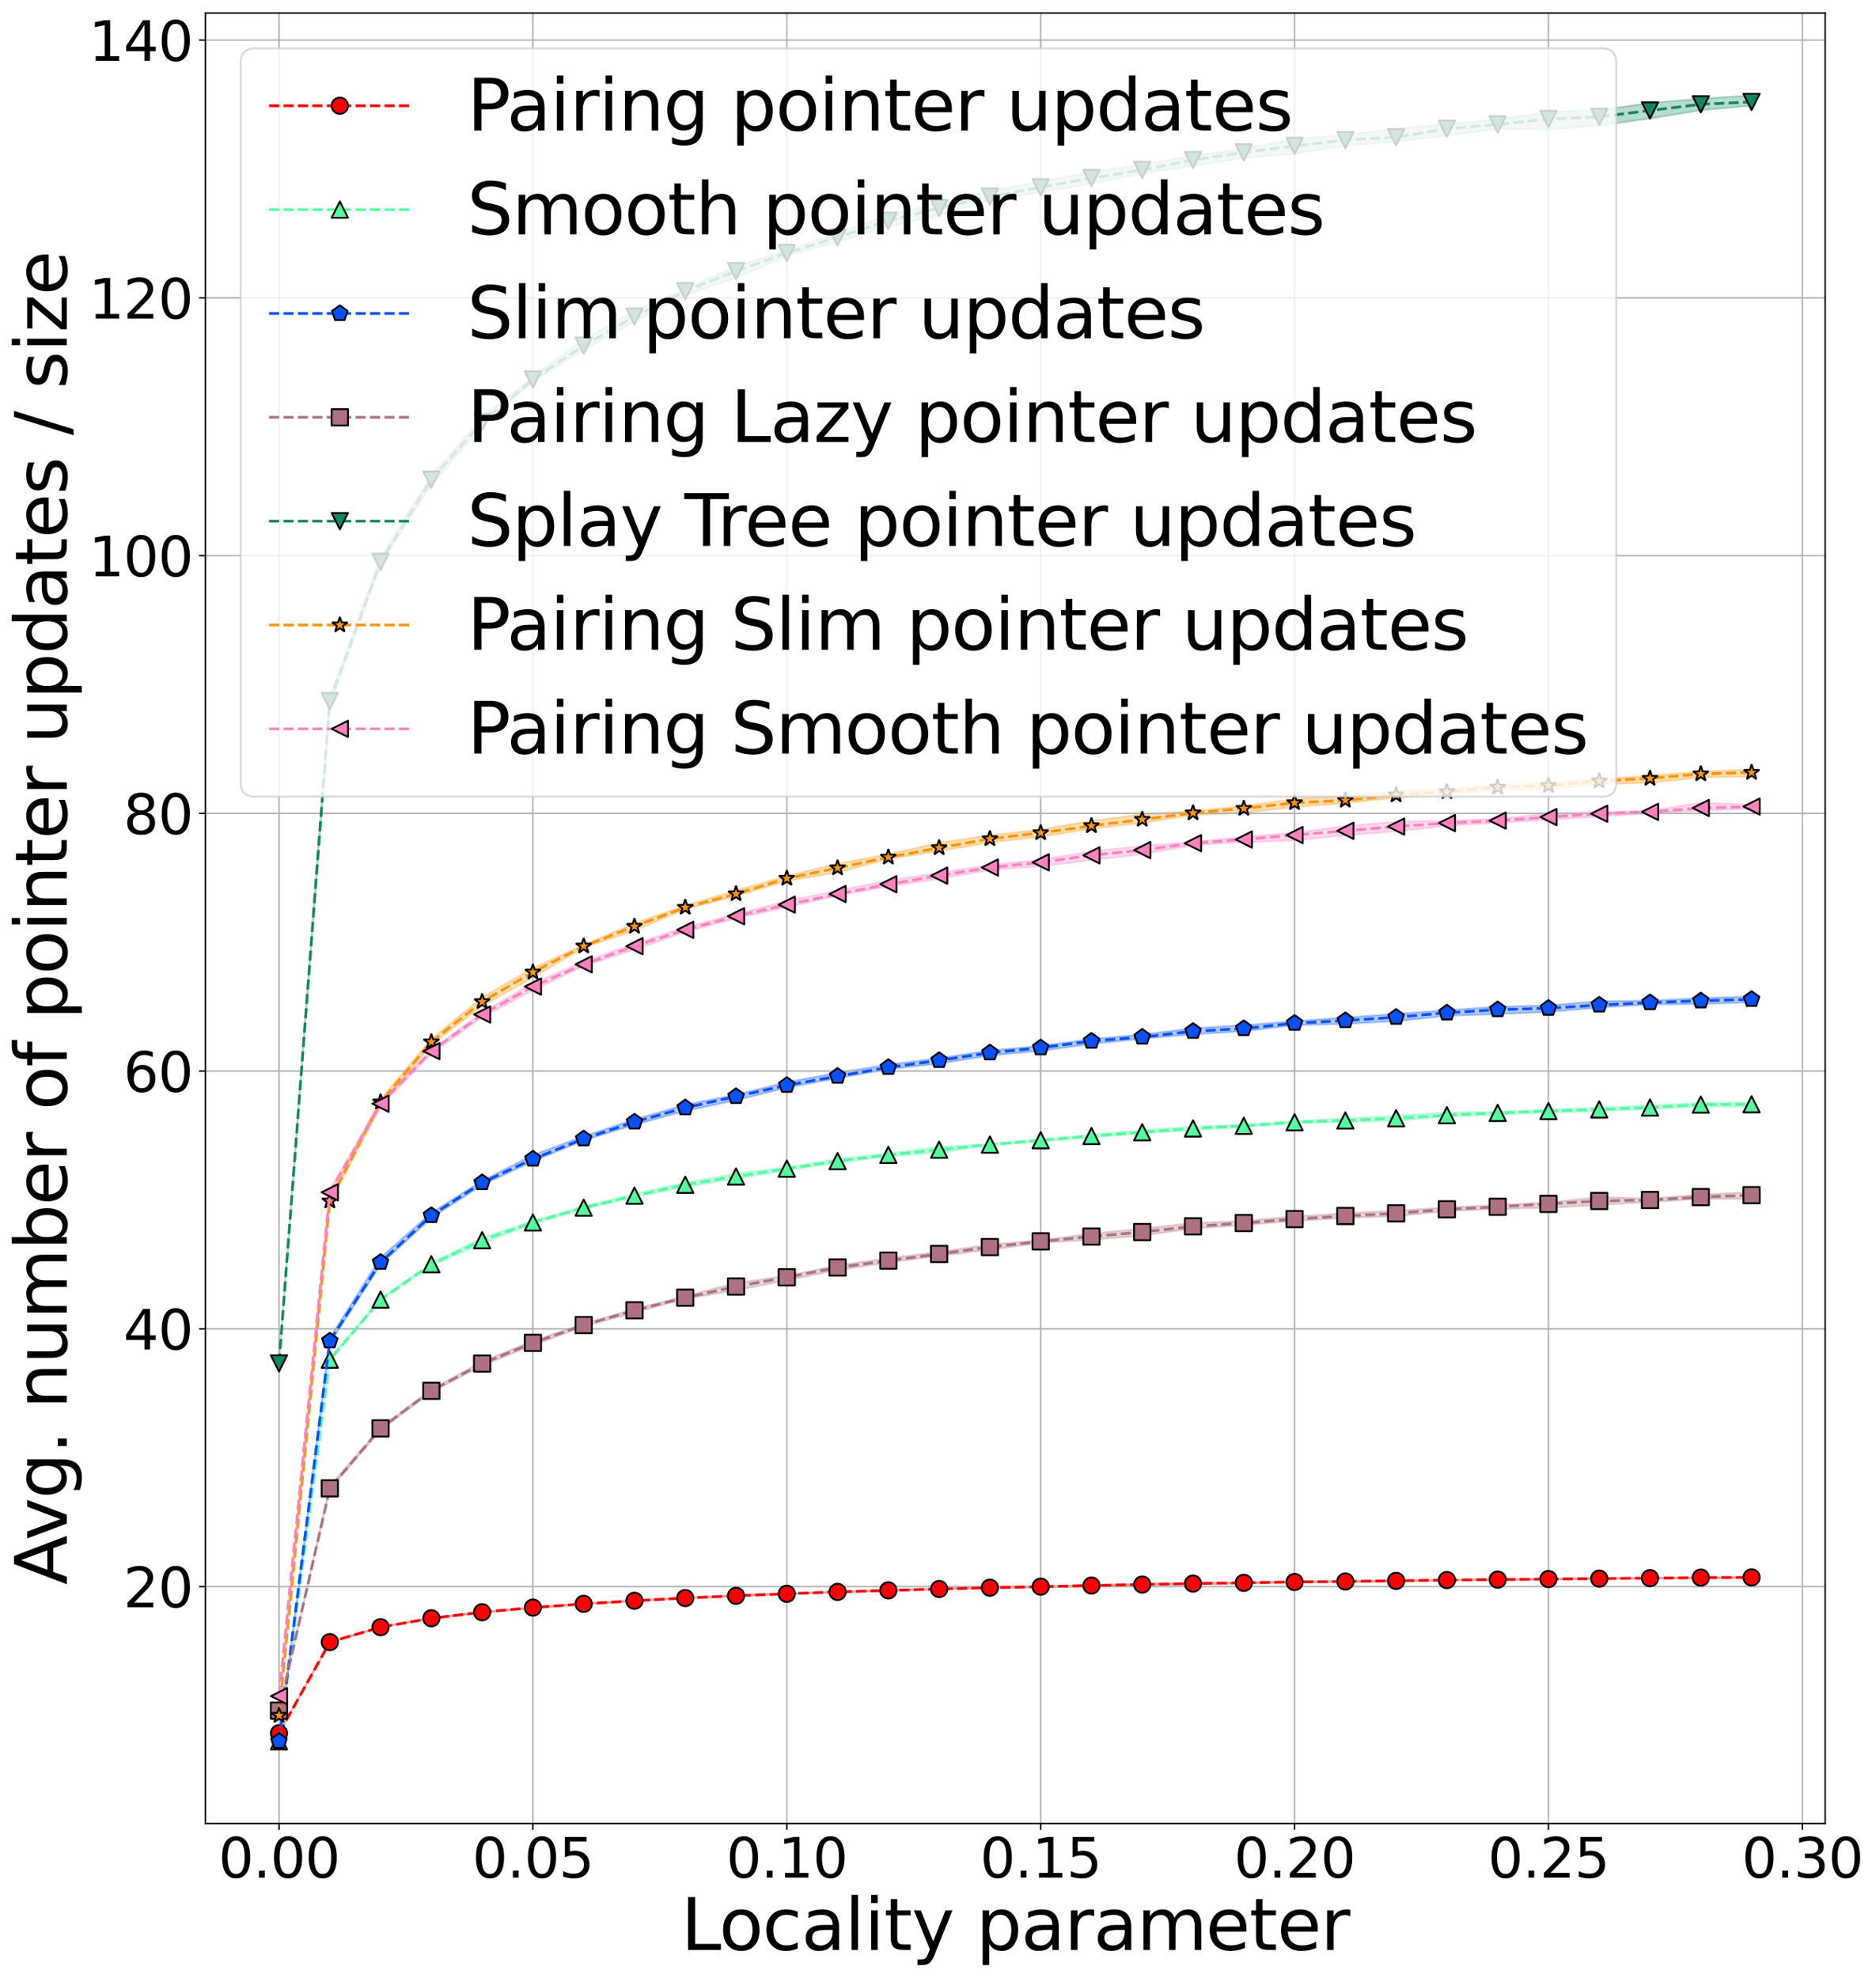 <?xml version="1.0" encoding="utf-8" standalone="no"?>
<!DOCTYPE svg PUBLIC "-//W3C//DTD SVG 1.1//EN"
  "http://www.w3.org/Graphics/SVG/1.1/DTD/svg11.dtd">
<svg height="1090.099pt" version="1.1" viewBox="0 0 1034.011 1090.099" width="1034.011pt" xmlns="http://www.w3.org/2000/svg" xmlns:xlink="http://www.w3.org/1999/xlink">
 <defs>
  <style type="text/css">*{stroke-linecap:butt;stroke-linejoin:round;}</style>
 </defs>
 <g id="figure_1">
  <g id="patch_1">
   <path d="M 0 1090.099 
L 1034.011 1090.099 
L 1034.011 0 
L 0 0 
z
" style="fill:#ffffff;"/>
  </g>
  <g id="axes_1">
   <g id="patch_2">
    <path d="M 113.207 1005.12 
L 1006.007 1005.12 
L 1006.007 7.2 
L 113.207 7.2 
z
" style="fill:#ffffff;"/>
   </g>
   <g id="PolyCollection_1">
    <defs>
     <path d="M 153.789 -134.728 
L 153.789 -134.728 
L 181.776 -184.736 
L 209.764 -193.102 
L 237.751 -197.952 
L 265.739 -201.182 
L 293.726 -203.691 
L 321.714 -205.918 
L 349.701 -207.531 
L 377.689 -209.113 
L 405.676 -210.278 
L 433.664 -211.454 
L 461.651 -212.434 
L 489.639 -213.26 
L 517.626 -214.053 
L 545.613 -214.714 
L 573.601 -215.289 
L 601.588 -215.718 
L 629.576 -216.498 
L 657.563 -217.025 
L 685.551 -217.37 
L 713.538 -217.969 
L 741.526 -218.079 
L 769.513 -218.464 
L 797.501 -219.059 
L 825.488 -219.234 
L 853.476 -219.44 
L 881.463 -219.859 
L 909.45 -220.031 
L 937.438 -220.111 
L 965.425 -220.333 
L 965.425 -220.93 
L 965.425 -220.93 
L 937.438 -220.676 
L 909.45 -220.404 
L 881.463 -220.156 
L 853.476 -219.931 
L 825.488 -219.629 
L 797.501 -219.313 
L 769.513 -218.927 
L 741.526 -218.65 
L 713.538 -218.297 
L 685.551 -217.873 
L 657.563 -217.415 
L 629.576 -217.1 
L 601.588 -216.392 
L 573.601 -215.776 
L 545.613 -215.266 
L 517.626 -214.44 
L 489.639 -213.784 
L 461.651 -212.818 
L 433.664 -211.831 
L 405.676 -210.912 
L 377.689 -209.421 
L 349.701 -208.01 
L 321.714 -206.369 
L 293.726 -204.215 
L 265.739 -201.605 
L 237.751 -198.408 
L 209.764 -193.333 
L 181.776 -185.27 
L 153.789 -134.728 
z
" id="m85a11eb9c9" style="stroke:#fe0002;stroke-opacity:0.3;"/>
    </defs>
    <g clip-path="url(#p59ccf811f0)">
     <use style="fill:#fe0002;fill-opacity:0.3;stroke:#fe0002;stroke-opacity:0.3;" x="0" xlink:href="#m85a11eb9c9" y="1090.099"/>
    </g>
   </g>
   <g id="PolyCollection_2">
    <defs>
     <path d="M 153.789 -130.34 
L 153.789 -130.34 
L 181.776 -339.826 
L 209.764 -373.311 
L 237.751 -392.344 
L 265.739 -404.753 
L 293.726 -415.572 
L 321.714 -423.65 
L 349.701 -430.267 
L 377.689 -435.813 
L 405.676 -440.261 
L 433.664 -445.045 
L 461.651 -449.151 
L 489.639 -452.706 
L 517.626 -454.697 
L 545.613 -458.969 
L 573.601 -460.687 
L 601.588 -463.062 
L 629.576 -465.287 
L 657.563 -467.189 
L 685.551 -468.684 
L 713.538 -471.004 
L 741.526 -471.73 
L 769.513 -472.229 
L 797.501 -474.611 
L 825.488 -475.685 
L 853.476 -476.789 
L 881.463 -477.552 
L 909.45 -478.78 
L 937.438 -480.204 
L 965.425 -480.127 
L 965.425 -482.495 
L 965.425 -482.495 
L 937.438 -482.233 
L 909.45 -480.893 
L 881.463 -479.694 
L 853.476 -478.474 
L 825.488 -477.301 
L 797.501 -477.046 
L 769.513 -475.11 
L 741.526 -473.738 
L 713.538 -472.122 
L 685.551 -470.321 
L 657.563 -469.204 
L 629.576 -467.206 
L 601.588 -464.715 
L 573.601 -462.2 
L 545.613 -459.534 
L 517.626 -458.031 
L 489.639 -454.35 
L 461.651 -451.337 
L 433.664 -446.749 
L 405.676 -443.365 
L 377.689 -438.194 
L 349.701 -432.271 
L 321.714 -425.142 
L 293.726 -417.257 
L 265.739 -407.921 
L 237.751 -393.927 
L 209.764 -374.57 
L 181.776 -341.572 
L 153.789 -130.34 
z
" id="me9f6705c40" style="stroke:#53fca1;stroke-opacity:0.3;"/>
    </defs>
    <g clip-path="url(#p59ccf811f0)">
     <use style="fill:#53fca1;fill-opacity:0.3;stroke:#53fca1;stroke-opacity:0.3;" x="0" xlink:href="#me9f6705c40" y="1090.099"/>
    </g>
   </g>
   <g id="PolyCollection_3">
    <defs>
     <path d="M 153.789 -130.339 
L 153.789 -130.339 
L 181.776 -349.752 
L 209.764 -392.985 
L 237.751 -418.805 
L 265.739 -436.93 
L 293.726 -449.98 
L 321.714 -461.546 
L 349.701 -470.084 
L 377.689 -477.796 
L 405.676 -483.626 
L 433.664 -490.55 
L 461.651 -495.776 
L 489.639 -500.772 
L 517.626 -503.87 
L 545.613 -508.274 
L 573.601 -510.913 
L 601.588 -514.647 
L 629.576 -517.623 
L 657.563 -520.001 
L 685.551 -521.695 
L 713.538 -525.049 
L 741.526 -525.748 
L 769.513 -527.267 
L 797.501 -530.189 
L 825.488 -531.113 
L 853.476 -532.352 
L 881.463 -534.774 
L 909.45 -536.421 
L 937.438 -536.681 
L 965.425 -537.637 
L 965.425 -540.868 
L 965.425 -540.868 
L 937.438 -539.971 
L 909.45 -538.534 
L 881.463 -538.28 
L 853.476 -535.884 
L 825.488 -535.288 
L 797.501 -533.236 
L 769.513 -531.259 
L 741.526 -529.231 
L 713.538 -527.258 
L 685.551 -525.04 
L 657.563 -523.29 
L 629.576 -519.91 
L 601.588 -517.39 
L 573.601 -513.641 
L 545.613 -511.108 
L 517.626 -506.866 
L 489.639 -503.339 
L 461.651 -498.8 
L 433.664 -493.612 
L 405.676 -486.757 
L 377.689 -481.134 
L 349.701 -473.083 
L 321.714 -463.79 
L 293.726 -453.487 
L 265.739 -439.255 
L 237.751 -421.636 
L 209.764 -396.938 
L 181.776 -352.742 
L 153.789 -130.339 
z
" id="mbc555d5626" style="stroke:#0652ff;stroke-opacity:0.3;"/>
    </defs>
    <g clip-path="url(#p59ccf811f0)">
     <use style="fill:#0652ff;fill-opacity:0.3;stroke:#0652ff;stroke-opacity:0.3;" x="0" xlink:href="#mbc555d5626" y="1090.099"/>
    </g>
   </g>
   <g id="PolyCollection_4">
    <defs>
     <path d="M 153.789 -147.213 
L 153.789 -147.213 
L 181.776 -269.011 
L 209.764 -301.773 
L 237.751 -322.782 
L 265.739 -337.382 
L 293.726 -348.553 
L 321.714 -358.915 
L 349.701 -366.625 
L 377.689 -374.228 
L 405.676 -378.854 
L 433.664 -384.41 
L 461.651 -390.043 
L 489.639 -394.166 
L 517.626 -397.887 
L 545.613 -401.18 
L 573.601 -405.028 
L 601.588 -406.759 
L 629.576 -409.073 
L 657.563 -412.923 
L 685.551 -414.829 
L 713.538 -417.059 
L 741.526 -418.762 
L 769.513 -419.721 
L 797.501 -422.552 
L 825.488 -423.742 
L 853.476 -424.348 
L 881.463 -425.888 
L 909.45 -427.577 
L 937.438 -429.198 
L 965.425 -429.354 
L 965.425 -433.015 
L 965.425 -433.015 
L 937.438 -431.645 
L 909.45 -429.518 
L 881.463 -430.228 
L 853.476 -427.32 
L 825.488 -425.919 
L 797.501 -424.551 
L 769.513 -422.832 
L 741.526 -421.355 
L 713.538 -419.631 
L 685.551 -417.099 
L 657.563 -416.008 
L 629.576 -412.855 
L 601.588 -410.089 
L 573.601 -406.527 
L 545.613 -404.103 
L 517.626 -400.099 
L 489.639 -396.607 
L 461.651 -392.646 
L 433.664 -386.908 
L 405.676 -382.922 
L 377.689 -375.709 
L 349.701 -368.59 
L 321.714 -360.485 
L 293.726 -351 
L 265.739 -339.735 
L 237.751 -324.307 
L 209.764 -303.302 
L 181.776 -270.995 
L 153.789 -147.213 
z
" id="mf232f9952f" style="stroke:#ae7181;stroke-opacity:0.3;"/>
    </defs>
    <g clip-path="url(#p59ccf811f0)">
     <use style="fill:#ae7181;fill-opacity:0.3;stroke:#ae7181;stroke-opacity:0.3;" x="0" xlink:href="#mf232f9952f" y="1090.099"/>
    </g>
   </g>
   <g id="PolyCollection_5">
    <defs>
     <path d="M 153.789 -338.599 
L 153.789 -338.599 
L 181.776 -701.099 
L 209.764 -778.934 
L 237.751 -822.78 
L 265.739 -855.07 
L 293.726 -879.843 
L 321.714 -897.073 
L 349.701 -912.869 
L 377.689 -927.468 
L 405.676 -936.957 
L 433.664 -948.865 
L 461.651 -956.791 
L 489.639 -965.152 
L 517.626 -971.405 
L 545.613 -979.546 
L 573.601 -984.131 
L 601.588 -988.844 
L 629.576 -994.413 
L 657.563 -998.705 
L 685.551 -1002.962 
L 713.538 -1005.344 
L 741.526 -1009.766 
L 769.513 -1012.099 
L 797.501 -1015.325 
L 825.488 -1019.104 
L 853.476 -1018.662 
L 881.463 -1020.9 
L 909.45 -1024.782 
L 937.438 -1029.325 
L 965.425 -1031.884 
L 965.425 -1037.539 
L 965.425 -1037.539 
L 937.438 -1035.677 
L 909.45 -1033.363 
L 881.463 -1029.397 
L 853.476 -1028.49 
L 825.488 -1024.294 
L 797.501 -1021.797 
L 769.513 -1019.167 
L 741.526 -1015.8 
L 713.538 -1013.458 
L 685.551 -1008.153 
L 657.563 -1004.187 
L 629.576 -999.336 
L 601.588 -995.511 
L 573.601 -989.946 
L 545.613 -984.797 
L 517.626 -978.258 
L 489.639 -971.486 
L 461.651 -961.562 
L 433.664 -952.109 
L 405.676 -943.275 
L 377.689 -930.933 
L 349.701 -918.675 
L 321.714 -902.941 
L 293.726 -882.657 
L 265.739 -859.86 
L 237.751 -827.994 
L 209.764 -782.9 
L 181.776 -706.277 
L 153.789 -338.599 
z
" id="m5637bfd47c" style="stroke:#11875d;stroke-opacity:0.3;"/>
    </defs>
    <g clip-path="url(#p59ccf811f0)">
     <use style="fill:#11875d;fill-opacity:0.3;stroke:#11875d;stroke-opacity:0.3;" x="0" xlink:href="#m5637bfd47c" y="1090.099"/>
    </g>
   </g>
   <g id="PolyCollection_6">
    <defs>
     <path d="M 153.789 -144.547 
L 153.789 -144.547 
L 181.776 -426.947 
L 209.764 -480.4 
L 237.751 -514.397 
L 265.739 -535.618 
L 293.726 -551.332 
L 321.714 -567.76 
L 349.701 -577.133 
L 377.689 -589.027 
L 405.676 -596.186 
L 433.664 -604.547 
L 461.651 -609.2 
L 489.639 -616.644 
L 517.626 -620.936 
L 545.613 -625.786 
L 573.601 -628.858 
L 601.588 -633.365 
L 629.576 -636.467 
L 657.563 -640.9 
L 685.551 -642.061 
L 713.538 -645.335 
L 741.526 -647.404 
L 769.513 -650.459 
L 797.501 -652.251 
L 825.488 -654.67 
L 853.476 -654.817 
L 881.463 -657.847 
L 909.45 -658.616 
L 937.438 -661.592 
L 965.425 -662.101 
L 965.425 -665.946 
L 965.425 -665.946 
L 937.438 -664.812 
L 909.45 -662.536 
L 881.463 -660.662 
L 853.476 -658.638 
L 825.488 -657.468 
L 797.501 -655.252 
L 769.513 -654.275 
L 741.526 -651.417 
L 713.538 -649.686 
L 685.551 -645.8 
L 657.563 -643.196 
L 629.576 -641.199 
L 601.588 -637.661 
L 573.601 -632.85 
L 545.613 -629.675 
L 517.626 -625.567 
L 489.639 -619.263 
L 461.651 -614.06 
L 433.664 -607.208 
L 405.676 -599.315 
L 377.689 -590.99 
L 349.701 -581.201 
L 321.714 -569.235 
L 293.726 -556.549 
L 265.739 -540.392 
L 237.751 -517.493 
L 209.764 -484.174 
L 181.776 -429.77 
L 153.789 -144.547 
z
" id="m8ba3eb9cb2" style="stroke:#ff9408;stroke-opacity:0.3;"/>
    </defs>
    <g clip-path="url(#p59ccf811f0)">
     <use style="fill:#ff9408;fill-opacity:0.3;stroke:#ff9408;stroke-opacity:0.3;" x="0" xlink:href="#m8ba3eb9cb2" y="1090.099"/>
    </g>
   </g>
   <g id="PolyCollection_7">
    <defs>
     <path d="M 153.789 -155.2 
L 153.789 -155.2 
L 181.776 -431.675 
L 209.764 -480.221 
L 237.751 -509.253 
L 265.739 -529.364 
L 293.726 -544.198 
L 321.714 -557.604 
L 349.701 -566.626 
L 377.689 -576.443 
L 405.676 -583.888 
L 433.664 -589.975 
L 461.651 -596.503 
L 489.639 -601.484 
L 517.626 -605.639 
L 545.613 -610.639 
L 573.601 -612.63 
L 601.588 -615.993 
L 629.576 -619.266 
L 657.563 -624.258 
L 685.551 -625.798 
L 713.538 -626.84 
L 741.526 -629.707 
L 769.513 -631.872 
L 797.501 -634.898 
L 825.488 -636.603 
L 853.476 -638.21 
L 881.463 -639.999 
L 909.45 -641.786 
L 937.438 -643.247 
L 965.425 -644.25 
L 965.425 -646.605 
L 965.425 -646.605 
L 937.438 -647.652 
L 909.45 -643.292 
L 881.463 -642.475 
L 853.476 -641.729 
L 825.488 -638.804 
L 797.501 -637.755 
L 769.513 -637.192 
L 741.526 -634.717 
L 713.538 -631.19 
L 685.551 -628.852 
L 657.563 -626.114 
L 629.576 -623.806 
L 601.588 -620.781 
L 573.601 -616.264 
L 545.613 -613.405 
L 517.626 -609.036 
L 489.639 -604.758 
L 461.651 -599.163 
L 433.664 -593.452 
L 405.676 -586.304 
L 377.689 -579.026 
L 349.701 -570.05 
L 321.714 -560.104 
L 293.726 -548.201 
L 265.739 -532.11 
L 237.751 -511.329 
L 209.764 -483.024 
L 181.776 -434.498 
L 153.789 -155.2 
z
" id="m3340e414ed" style="stroke:#ff81c0;stroke-opacity:0.3;"/>
    </defs>
    <g clip-path="url(#p59ccf811f0)">
     <use style="fill:#ff81c0;fill-opacity:0.3;stroke:#ff81c0;stroke-opacity:0.3;" x="0" xlink:href="#m3340e414ed" y="1090.099"/>
    </g>
   </g>
   <g id="matplotlib.axis_1">
    <g id="xtick_1">
     <g id="line2d_1">
      <path clip-path="url(#p59ccf811f0)" d="M 153.789 1005.12 
L 153.789 7.2 
" style="fill:none;stroke:#b0b0b0;stroke-linecap:square;stroke-width:0.8;"/>
     </g>
     <g id="line2d_2">
      <defs>
       <path d="M 0 0 
L 0 3.5 
" id="m4ec07587a4" style="stroke:#000000;stroke-width:0.8;"/>
      </defs>
      <g>
       <use style="stroke:#000000;stroke-width:0.8;" x="153.789" xlink:href="#m4ec07587a4" y="1005.12"/>
      </g>
     </g>
     <g id="text_1">
      <!-- 0.00 -->
      <g transform="translate(120.391 1034.915)scale(0.3 -0.3)">
       <defs>
        <path d="M 2034 4250 
Q 1547 4250 1301 3770 
Q 1056 3291 1056 2328 
Q 1056 1369 1301 889 
Q 1547 409 2034 409 
Q 2525 409 2770 889 
Q 3016 1369 3016 2328 
Q 3016 3291 2770 3770 
Q 2525 4250 2034 4250 
z
M 2034 4750 
Q 2819 4750 3233 4129 
Q 3647 3509 3647 2328 
Q 3647 1150 3233 529 
Q 2819 -91 2034 -91 
Q 1250 -91 836 529 
Q 422 1150 422 2328 
Q 422 3509 836 4129 
Q 1250 4750 2034 4750 
z
" id="DejaVuSans-30" transform="scale(0.016)"/>
        <path d="M 684 794 
L 1344 794 
L 1344 0 
L 684 0 
L 684 794 
z
" id="DejaVuSans-2e" transform="scale(0.016)"/>
       </defs>
       <use xlink:href="#DejaVuSans-30"/>
       <use x="63.623" xlink:href="#DejaVuSans-2e"/>
       <use x="95.41" xlink:href="#DejaVuSans-30"/>
       <use x="159.033" xlink:href="#DejaVuSans-30"/>
      </g>
     </g>
    </g>
    <g id="xtick_2">
     <g id="line2d_3">
      <path clip-path="url(#p59ccf811f0)" d="M 293.726 1005.12 
L 293.726 7.2 
" style="fill:none;stroke:#b0b0b0;stroke-linecap:square;stroke-width:0.8;"/>
     </g>
     <g id="line2d_4">
      <g>
       <use style="stroke:#000000;stroke-width:0.8;" x="293.726" xlink:href="#m4ec07587a4" y="1005.12"/>
      </g>
     </g>
     <g id="text_2">
      <!-- 0.05 -->
      <g transform="translate(260.328 1034.915)scale(0.3 -0.3)">
       <defs>
        <path d="M 691 4666 
L 3169 4666 
L 3169 4134 
L 1269 4134 
L 1269 2991 
Q 1406 3038 1543 3061 
Q 1681 3084 1819 3084 
Q 2600 3084 3056 2656 
Q 3513 2228 3513 1497 
Q 3513 744 3044 326 
Q 2575 -91 1722 -91 
Q 1428 -91 1123 -41 
Q 819 9 494 109 
L 494 744 
Q 775 591 1075 516 
Q 1375 441 1709 441 
Q 2250 441 2565 725 
Q 2881 1009 2881 1497 
Q 2881 1984 2565 2268 
Q 2250 2553 1709 2553 
Q 1456 2553 1204 2497 
Q 953 2441 691 2322 
L 691 4666 
z
" id="DejaVuSans-35" transform="scale(0.016)"/>
       </defs>
       <use xlink:href="#DejaVuSans-30"/>
       <use x="63.623" xlink:href="#DejaVuSans-2e"/>
       <use x="95.41" xlink:href="#DejaVuSans-30"/>
       <use x="159.033" xlink:href="#DejaVuSans-35"/>
      </g>
     </g>
    </g>
    <g id="xtick_3">
     <g id="line2d_5">
      <path clip-path="url(#p59ccf811f0)" d="M 433.664 1005.12 
L 433.664 7.2 
" style="fill:none;stroke:#b0b0b0;stroke-linecap:square;stroke-width:0.8;"/>
     </g>
     <g id="line2d_6">
      <g>
       <use style="stroke:#000000;stroke-width:0.8;" x="433.664" xlink:href="#m4ec07587a4" y="1005.12"/>
      </g>
     </g>
     <g id="text_3">
      <!-- 0.10 -->
      <g transform="translate(400.265 1034.915)scale(0.3 -0.3)">
       <defs>
        <path d="M 794 531 
L 1825 531 
L 1825 4091 
L 703 3866 
L 703 4441 
L 1819 4666 
L 2450 4666 
L 2450 531 
L 3481 531 
L 3481 0 
L 794 0 
L 794 531 
z
" id="DejaVuSans-31" transform="scale(0.016)"/>
       </defs>
       <use xlink:href="#DejaVuSans-30"/>
       <use x="63.623" xlink:href="#DejaVuSans-2e"/>
       <use x="95.41" xlink:href="#DejaVuSans-31"/>
       <use x="159.033" xlink:href="#DejaVuSans-30"/>
      </g>
     </g>
    </g>
    <g id="xtick_4">
     <g id="line2d_7">
      <path clip-path="url(#p59ccf811f0)" d="M 573.601 1005.12 
L 573.601 7.2 
" style="fill:none;stroke:#b0b0b0;stroke-linecap:square;stroke-width:0.8;"/>
     </g>
     <g id="line2d_8">
      <g>
       <use style="stroke:#000000;stroke-width:0.8;" x="573.601" xlink:href="#m4ec07587a4" y="1005.12"/>
      </g>
     </g>
     <g id="text_4">
      <!-- 0.15 -->
      <g transform="translate(540.202 1034.915)scale(0.3 -0.3)">
       <use xlink:href="#DejaVuSans-30"/>
       <use x="63.623" xlink:href="#DejaVuSans-2e"/>
       <use x="95.41" xlink:href="#DejaVuSans-31"/>
       <use x="159.033" xlink:href="#DejaVuSans-35"/>
      </g>
     </g>
    </g>
    <g id="xtick_5">
     <g id="line2d_9">
      <path clip-path="url(#p59ccf811f0)" d="M 713.538 1005.12 
L 713.538 7.2 
" style="fill:none;stroke:#b0b0b0;stroke-linecap:square;stroke-width:0.8;"/>
     </g>
     <g id="line2d_10">
      <g>
       <use style="stroke:#000000;stroke-width:0.8;" x="713.538" xlink:href="#m4ec07587a4" y="1005.12"/>
      </g>
     </g>
     <g id="text_5">
      <!-- 0.20 -->
      <g transform="translate(680.14 1034.915)scale(0.3 -0.3)">
       <defs>
        <path d="M 1228 531 
L 3431 531 
L 3431 0 
L 469 0 
L 469 531 
Q 828 903 1448 1529 
Q 2069 2156 2228 2338 
Q 2531 2678 2651 2914 
Q 2772 3150 2772 3378 
Q 2772 3750 2511 3984 
Q 2250 4219 1831 4219 
Q 1534 4219 1204 4116 
Q 875 4013 500 3803 
L 500 4441 
Q 881 4594 1212 4672 
Q 1544 4750 1819 4750 
Q 2544 4750 2975 4387 
Q 3406 4025 3406 3419 
Q 3406 3131 3298 2873 
Q 3191 2616 2906 2266 
Q 2828 2175 2409 1742 
Q 1991 1309 1228 531 
z
" id="DejaVuSans-32" transform="scale(0.016)"/>
       </defs>
       <use xlink:href="#DejaVuSans-30"/>
       <use x="63.623" xlink:href="#DejaVuSans-2e"/>
       <use x="95.41" xlink:href="#DejaVuSans-32"/>
       <use x="159.033" xlink:href="#DejaVuSans-30"/>
      </g>
     </g>
    </g>
    <g id="xtick_6">
     <g id="line2d_11">
      <path clip-path="url(#p59ccf811f0)" d="M 853.476 1005.12 
L 853.476 7.2 
" style="fill:none;stroke:#b0b0b0;stroke-linecap:square;stroke-width:0.8;"/>
     </g>
     <g id="line2d_12">
      <g>
       <use style="stroke:#000000;stroke-width:0.8;" x="853.476" xlink:href="#m4ec07587a4" y="1005.12"/>
      </g>
     </g>
     <g id="text_6">
      <!-- 0.25 -->
      <g transform="translate(820.077 1034.915)scale(0.3 -0.3)">
       <use xlink:href="#DejaVuSans-30"/>
       <use x="63.623" xlink:href="#DejaVuSans-2e"/>
       <use x="95.41" xlink:href="#DejaVuSans-32"/>
       <use x="159.033" xlink:href="#DejaVuSans-35"/>
      </g>
     </g>
    </g>
    <g id="xtick_7">
     <g id="line2d_13">
      <path clip-path="url(#p59ccf811f0)" d="M 993.413 1005.12 
L 993.413 7.2 
" style="fill:none;stroke:#b0b0b0;stroke-linecap:square;stroke-width:0.8;"/>
     </g>
     <g id="line2d_14">
      <g>
       <use style="stroke:#000000;stroke-width:0.8;" x="993.413" xlink:href="#m4ec07587a4" y="1005.12"/>
      </g>
     </g>
     <g id="text_7">
      <!-- 0.30 -->
      <g transform="translate(960.014 1034.915)scale(0.3 -0.3)">
       <defs>
        <path d="M 2597 2516 
Q 3050 2419 3304 2112 
Q 3559 1806 3559 1356 
Q 3559 666 3084 287 
Q 2609 -91 1734 -91 
Q 1441 -91 1130 -33 
Q 819 25 488 141 
L 488 750 
Q 750 597 1062 519 
Q 1375 441 1716 441 
Q 2309 441 2620 675 
Q 2931 909 2931 1356 
Q 2931 1769 2642 2001 
Q 2353 2234 1838 2234 
L 1294 2234 
L 1294 2753 
L 1863 2753 
Q 2328 2753 2575 2939 
Q 2822 3125 2822 3475 
Q 2822 3834 2567 4026 
Q 2313 4219 1838 4219 
Q 1578 4219 1281 4162 
Q 984 4106 628 3988 
L 628 4550 
Q 988 4650 1302 4700 
Q 1616 4750 1894 4750 
Q 2613 4750 3031 4423 
Q 3450 4097 3450 3541 
Q 3450 3153 3228 2886 
Q 3006 2619 2597 2516 
z
" id="DejaVuSans-33" transform="scale(0.016)"/>
       </defs>
       <use xlink:href="#DejaVuSans-30"/>
       <use x="63.623" xlink:href="#DejaVuSans-2e"/>
       <use x="95.41" xlink:href="#DejaVuSans-33"/>
       <use x="159.033" xlink:href="#DejaVuSans-30"/>
      </g>
     </g>
    </g>
    <g id="text_8">
     <!-- Locality parameter -->
     <g transform="translate(375.314 1074.788)scale(0.39 -0.39)">
      <defs>
       <path d="M 628 4666 
L 1259 4666 
L 1259 531 
L 3531 531 
L 3531 0 
L 628 0 
L 628 4666 
z
" id="DejaVuSans-4c" transform="scale(0.016)"/>
       <path d="M 1959 3097 
Q 1497 3097 1228 2736 
Q 959 2375 959 1747 
Q 959 1119 1226 758 
Q 1494 397 1959 397 
Q 2419 397 2687 759 
Q 2956 1122 2956 1747 
Q 2956 2369 2687 2733 
Q 2419 3097 1959 3097 
z
M 1959 3584 
Q 2709 3584 3137 3096 
Q 3566 2609 3566 1747 
Q 3566 888 3137 398 
Q 2709 -91 1959 -91 
Q 1206 -91 779 398 
Q 353 888 353 1747 
Q 353 2609 779 3096 
Q 1206 3584 1959 3584 
z
" id="DejaVuSans-6f" transform="scale(0.016)"/>
       <path d="M 3122 3366 
L 3122 2828 
Q 2878 2963 2633 3030 
Q 2388 3097 2138 3097 
Q 1578 3097 1268 2742 
Q 959 2388 959 1747 
Q 959 1106 1268 751 
Q 1578 397 2138 397 
Q 2388 397 2633 464 
Q 2878 531 3122 666 
L 3122 134 
Q 2881 22 2623 -34 
Q 2366 -91 2075 -91 
Q 1284 -91 818 406 
Q 353 903 353 1747 
Q 353 2603 823 3093 
Q 1294 3584 2113 3584 
Q 2378 3584 2631 3529 
Q 2884 3475 3122 3366 
z
" id="DejaVuSans-63" transform="scale(0.016)"/>
       <path d="M 2194 1759 
Q 1497 1759 1228 1600 
Q 959 1441 959 1056 
Q 959 750 1161 570 
Q 1363 391 1709 391 
Q 2188 391 2477 730 
Q 2766 1069 2766 1631 
L 2766 1759 
L 2194 1759 
z
M 3341 1997 
L 3341 0 
L 2766 0 
L 2766 531 
Q 2569 213 2275 61 
Q 1981 -91 1556 -91 
Q 1019 -91 701 211 
Q 384 513 384 1019 
Q 384 1609 779 1909 
Q 1175 2209 1959 2209 
L 2766 2209 
L 2766 2266 
Q 2766 2663 2505 2880 
Q 2244 3097 1772 3097 
Q 1472 3097 1187 3025 
Q 903 2953 641 2809 
L 641 3341 
Q 956 3463 1253 3523 
Q 1550 3584 1831 3584 
Q 2591 3584 2966 3190 
Q 3341 2797 3341 1997 
z
" id="DejaVuSans-61" transform="scale(0.016)"/>
       <path d="M 603 4863 
L 1178 4863 
L 1178 0 
L 603 0 
L 603 4863 
z
" id="DejaVuSans-6c" transform="scale(0.016)"/>
       <path d="M 603 3500 
L 1178 3500 
L 1178 0 
L 603 0 
L 603 3500 
z
M 603 4863 
L 1178 4863 
L 1178 4134 
L 603 4134 
L 603 4863 
z
" id="DejaVuSans-69" transform="scale(0.016)"/>
       <path d="M 1172 4494 
L 1172 3500 
L 2356 3500 
L 2356 3053 
L 1172 3053 
L 1172 1153 
Q 1172 725 1289 603 
Q 1406 481 1766 481 
L 2356 481 
L 2356 0 
L 1766 0 
Q 1100 0 847 248 
Q 594 497 594 1153 
L 594 3053 
L 172 3053 
L 172 3500 
L 594 3500 
L 594 4494 
L 1172 4494 
z
" id="DejaVuSans-74" transform="scale(0.016)"/>
       <path d="M 2059 -325 
Q 1816 -950 1584 -1140 
Q 1353 -1331 966 -1331 
L 506 -1331 
L 506 -850 
L 844 -850 
Q 1081 -850 1212 -737 
Q 1344 -625 1503 -206 
L 1606 56 
L 191 3500 
L 800 3500 
L 1894 763 
L 2988 3500 
L 3597 3500 
L 2059 -325 
z
" id="DejaVuSans-79" transform="scale(0.016)"/>
       <path id="DejaVuSans-20" transform="scale(0.016)"/>
       <path d="M 1159 525 
L 1159 -1331 
L 581 -1331 
L 581 3500 
L 1159 3500 
L 1159 2969 
Q 1341 3281 1617 3432 
Q 1894 3584 2278 3584 
Q 2916 3584 3314 3078 
Q 3713 2572 3713 1747 
Q 3713 922 3314 415 
Q 2916 -91 2278 -91 
Q 1894 -91 1617 61 
Q 1341 213 1159 525 
z
M 3116 1747 
Q 3116 2381 2855 2742 
Q 2594 3103 2138 3103 
Q 1681 3103 1420 2742 
Q 1159 2381 1159 1747 
Q 1159 1113 1420 752 
Q 1681 391 2138 391 
Q 2594 391 2855 752 
Q 3116 1113 3116 1747 
z
" id="DejaVuSans-70" transform="scale(0.016)"/>
       <path d="M 2631 2963 
Q 2534 3019 2420 3045 
Q 2306 3072 2169 3072 
Q 1681 3072 1420 2755 
Q 1159 2438 1159 1844 
L 1159 0 
L 581 0 
L 581 3500 
L 1159 3500 
L 1159 2956 
Q 1341 3275 1631 3429 
Q 1922 3584 2338 3584 
Q 2397 3584 2469 3576 
Q 2541 3569 2628 3553 
L 2631 2963 
z
" id="DejaVuSans-72" transform="scale(0.016)"/>
       <path d="M 3328 2828 
Q 3544 3216 3844 3400 
Q 4144 3584 4550 3584 
Q 5097 3584 5394 3201 
Q 5691 2819 5691 2113 
L 5691 0 
L 5113 0 
L 5113 2094 
Q 5113 2597 4934 2840 
Q 4756 3084 4391 3084 
Q 3944 3084 3684 2787 
Q 3425 2491 3425 1978 
L 3425 0 
L 2847 0 
L 2847 2094 
Q 2847 2600 2669 2842 
Q 2491 3084 2119 3084 
Q 1678 3084 1418 2786 
Q 1159 2488 1159 1978 
L 1159 0 
L 581 0 
L 581 3500 
L 1159 3500 
L 1159 2956 
Q 1356 3278 1631 3431 
Q 1906 3584 2284 3584 
Q 2666 3584 2933 3390 
Q 3200 3197 3328 2828 
z
" id="DejaVuSans-6d" transform="scale(0.016)"/>
       <path d="M 3597 1894 
L 3597 1613 
L 953 1613 
Q 991 1019 1311 708 
Q 1631 397 2203 397 
Q 2534 397 2845 478 
Q 3156 559 3463 722 
L 3463 178 
Q 3153 47 2828 -22 
Q 2503 -91 2169 -91 
Q 1331 -91 842 396 
Q 353 884 353 1716 
Q 353 2575 817 3079 
Q 1281 3584 2069 3584 
Q 2775 3584 3186 3129 
Q 3597 2675 3597 1894 
z
M 3022 2063 
Q 3016 2534 2758 2815 
Q 2500 3097 2075 3097 
Q 1594 3097 1305 2825 
Q 1016 2553 972 2059 
L 3022 2063 
z
" id="DejaVuSans-65" transform="scale(0.016)"/>
      </defs>
      <use xlink:href="#DejaVuSans-4c"/>
      <use x="53.963" xlink:href="#DejaVuSans-6f"/>
      <use x="115.145" xlink:href="#DejaVuSans-63"/>
      <use x="170.125" xlink:href="#DejaVuSans-61"/>
      <use x="231.404" xlink:href="#DejaVuSans-6c"/>
      <use x="259.188" xlink:href="#DejaVuSans-69"/>
      <use x="286.971" xlink:href="#DejaVuSans-74"/>
      <use x="326.18" xlink:href="#DejaVuSans-79"/>
      <use x="385.359" xlink:href="#DejaVuSans-20"/>
      <use x="417.146" xlink:href="#DejaVuSans-70"/>
      <use x="480.623" xlink:href="#DejaVuSans-61"/>
      <use x="541.902" xlink:href="#DejaVuSans-72"/>
      <use x="583.016" xlink:href="#DejaVuSans-61"/>
      <use x="644.295" xlink:href="#DejaVuSans-6d"/>
      <use x="741.707" xlink:href="#DejaVuSans-65"/>
      <use x="803.23" xlink:href="#DejaVuSans-74"/>
      <use x="842.439" xlink:href="#DejaVuSans-65"/>
      <use x="903.963" xlink:href="#DejaVuSans-72"/>
     </g>
    </g>
   </g>
   <g id="matplotlib.axis_2">
    <g id="ytick_1">
     <g id="line2d_15">
      <path clip-path="url(#p59ccf811f0)" d="M 113.207 874.514 
L 1006.007 874.514 
" style="fill:none;stroke:#b0b0b0;stroke-linecap:square;stroke-width:0.8;"/>
     </g>
     <g id="line2d_16">
      <defs>
       <path d="M 0 0 
L -3.5 0 
" id="mc56f725b76" style="stroke:#000000;stroke-width:0.8;"/>
      </defs>
      <g>
       <use style="stroke:#000000;stroke-width:0.8;" x="113.207" xlink:href="#mc56f725b76" y="874.514"/>
      </g>
     </g>
     <g id="text_9">
      <!-- 20 -->
      <g transform="translate(68.032 885.911)scale(0.3 -0.3)">
       <use xlink:href="#DejaVuSans-32"/>
       <use x="63.623" xlink:href="#DejaVuSans-30"/>
      </g>
     </g>
    </g>
    <g id="ytick_2">
     <g id="line2d_17">
      <path clip-path="url(#p59ccf811f0)" d="M 113.207 732.449 
L 1006.007 732.449 
" style="fill:none;stroke:#b0b0b0;stroke-linecap:square;stroke-width:0.8;"/>
     </g>
     <g id="line2d_18">
      <g>
       <use style="stroke:#000000;stroke-width:0.8;" x="113.207" xlink:href="#mc56f725b76" y="732.449"/>
      </g>
     </g>
     <g id="text_10">
      <!-- 40 -->
      <g transform="translate(68.032 743.847)scale(0.3 -0.3)">
       <defs>
        <path d="M 2419 4116 
L 825 1625 
L 2419 1625 
L 2419 4116 
z
M 2253 4666 
L 3047 4666 
L 3047 1625 
L 3713 1625 
L 3713 1100 
L 3047 1100 
L 3047 0 
L 2419 0 
L 2419 1100 
L 313 1100 
L 313 1709 
L 2253 4666 
z
" id="DejaVuSans-34" transform="scale(0.016)"/>
       </defs>
       <use xlink:href="#DejaVuSans-34"/>
       <use x="63.623" xlink:href="#DejaVuSans-30"/>
      </g>
     </g>
    </g>
    <g id="ytick_3">
     <g id="line2d_19">
      <path clip-path="url(#p59ccf811f0)" d="M 113.207 590.385 
L 1006.007 590.385 
" style="fill:none;stroke:#b0b0b0;stroke-linecap:square;stroke-width:0.8;"/>
     </g>
     <g id="line2d_20">
      <g>
       <use style="stroke:#000000;stroke-width:0.8;" x="113.207" xlink:href="#mc56f725b76" y="590.385"/>
      </g>
     </g>
     <g id="text_11">
      <!-- 60 -->
      <g transform="translate(68.032 601.783)scale(0.3 -0.3)">
       <defs>
        <path d="M 2113 2584 
Q 1688 2584 1439 2293 
Q 1191 2003 1191 1497 
Q 1191 994 1439 701 
Q 1688 409 2113 409 
Q 2538 409 2786 701 
Q 3034 994 3034 1497 
Q 3034 2003 2786 2293 
Q 2538 2584 2113 2584 
z
M 3366 4563 
L 3366 3988 
Q 3128 4100 2886 4159 
Q 2644 4219 2406 4219 
Q 1781 4219 1451 3797 
Q 1122 3375 1075 2522 
Q 1259 2794 1537 2939 
Q 1816 3084 2150 3084 
Q 2853 3084 3261 2657 
Q 3669 2231 3669 1497 
Q 3669 778 3244 343 
Q 2819 -91 2113 -91 
Q 1303 -91 875 529 
Q 447 1150 447 2328 
Q 447 3434 972 4092 
Q 1497 4750 2381 4750 
Q 2619 4750 2861 4703 
Q 3103 4656 3366 4563 
z
" id="DejaVuSans-36" transform="scale(0.016)"/>
       </defs>
       <use xlink:href="#DejaVuSans-36"/>
       <use x="63.623" xlink:href="#DejaVuSans-30"/>
      </g>
     </g>
    </g>
    <g id="ytick_4">
     <g id="line2d_21">
      <path clip-path="url(#p59ccf811f0)" d="M 113.207 448.321 
L 1006.007 448.321 
" style="fill:none;stroke:#b0b0b0;stroke-linecap:square;stroke-width:0.8;"/>
     </g>
     <g id="line2d_22">
      <g>
       <use style="stroke:#000000;stroke-width:0.8;" x="113.207" xlink:href="#mc56f725b76" y="448.321"/>
      </g>
     </g>
     <g id="text_12">
      <!-- 80 -->
      <g transform="translate(68.032 459.718)scale(0.3 -0.3)">
       <defs>
        <path d="M 2034 2216 
Q 1584 2216 1326 1975 
Q 1069 1734 1069 1313 
Q 1069 891 1326 650 
Q 1584 409 2034 409 
Q 2484 409 2743 651 
Q 3003 894 3003 1313 
Q 3003 1734 2745 1975 
Q 2488 2216 2034 2216 
z
M 1403 2484 
Q 997 2584 770 2862 
Q 544 3141 544 3541 
Q 544 4100 942 4425 
Q 1341 4750 2034 4750 
Q 2731 4750 3128 4425 
Q 3525 4100 3525 3541 
Q 3525 3141 3298 2862 
Q 3072 2584 2669 2484 
Q 3125 2378 3379 2068 
Q 3634 1759 3634 1313 
Q 3634 634 3220 271 
Q 2806 -91 2034 -91 
Q 1263 -91 848 271 
Q 434 634 434 1313 
Q 434 1759 690 2068 
Q 947 2378 1403 2484 
z
M 1172 3481 
Q 1172 3119 1398 2916 
Q 1625 2713 2034 2713 
Q 2441 2713 2670 2916 
Q 2900 3119 2900 3481 
Q 2900 3844 2670 4047 
Q 2441 4250 2034 4250 
Q 1625 4250 1398 4047 
Q 1172 3844 1172 3481 
z
" id="DejaVuSans-38" transform="scale(0.016)"/>
       </defs>
       <use xlink:href="#DejaVuSans-38"/>
       <use x="63.623" xlink:href="#DejaVuSans-30"/>
      </g>
     </g>
    </g>
    <g id="ytick_5">
     <g id="line2d_23">
      <path clip-path="url(#p59ccf811f0)" d="M 113.207 306.256 
L 1006.007 306.256 
" style="fill:none;stroke:#b0b0b0;stroke-linecap:square;stroke-width:0.8;"/>
     </g>
     <g id="line2d_24">
      <g>
       <use style="stroke:#000000;stroke-width:0.8;" x="113.207" xlink:href="#mc56f725b76" y="306.256"/>
      </g>
     </g>
     <g id="text_13">
      <!-- 100 -->
      <g transform="translate(48.945 317.654)scale(0.3 -0.3)">
       <use xlink:href="#DejaVuSans-31"/>
       <use x="63.623" xlink:href="#DejaVuSans-30"/>
       <use x="127.246" xlink:href="#DejaVuSans-30"/>
      </g>
     </g>
    </g>
    <g id="ytick_6">
     <g id="line2d_25">
      <path clip-path="url(#p59ccf811f0)" d="M 113.207 164.192 
L 1006.007 164.192 
" style="fill:none;stroke:#b0b0b0;stroke-linecap:square;stroke-width:0.8;"/>
     </g>
     <g id="line2d_26">
      <g>
       <use style="stroke:#000000;stroke-width:0.8;" x="113.207" xlink:href="#mc56f725b76" y="164.192"/>
      </g>
     </g>
     <g id="text_14">
      <!-- 120 -->
      <g transform="translate(48.945 175.59)scale(0.3 -0.3)">
       <use xlink:href="#DejaVuSans-31"/>
       <use x="63.623" xlink:href="#DejaVuSans-32"/>
       <use x="127.246" xlink:href="#DejaVuSans-30"/>
      </g>
     </g>
    </g>
    <g id="ytick_7">
     <g id="line2d_27">
      <path clip-path="url(#p59ccf811f0)" d="M 113.207 22.128 
L 1006.007 22.128 
" style="fill:none;stroke:#b0b0b0;stroke-linecap:square;stroke-width:0.8;"/>
     </g>
     <g id="line2d_28">
      <g>
       <use style="stroke:#000000;stroke-width:0.8;" x="113.207" xlink:href="#mc56f725b76" y="22.128"/>
      </g>
     </g>
     <g id="text_15">
      <!-- 140 -->
      <g transform="translate(48.945 33.525)scale(0.3 -0.3)">
       <use xlink:href="#DejaVuSans-31"/>
       <use x="63.623" xlink:href="#DejaVuSans-34"/>
       <use x="127.246" xlink:href="#DejaVuSans-30"/>
      </g>
     </g>
    </g>
    <g id="text_16">
     <!-- Avg. number of pointer updates / size -->
     <g transform="translate(36.834 873.549)rotate(-90)scale(0.39 -0.39)">
      <defs>
       <path d="M 2188 4044 
L 1331 1722 
L 3047 1722 
L 2188 4044 
z
M 1831 4666 
L 2547 4666 
L 4325 0 
L 3669 0 
L 3244 1197 
L 1141 1197 
L 716 0 
L 50 0 
L 1831 4666 
z
" id="DejaVuSans-41" transform="scale(0.016)"/>
       <path d="M 191 3500 
L 800 3500 
L 1894 563 
L 2988 3500 
L 3597 3500 
L 2284 0 
L 1503 0 
L 191 3500 
z
" id="DejaVuSans-76" transform="scale(0.016)"/>
       <path d="M 2906 1791 
Q 2906 2416 2648 2759 
Q 2391 3103 1925 3103 
Q 1463 3103 1205 2759 
Q 947 2416 947 1791 
Q 947 1169 1205 825 
Q 1463 481 1925 481 
Q 2391 481 2648 825 
Q 2906 1169 2906 1791 
z
M 3481 434 
Q 3481 -459 3084 -895 
Q 2688 -1331 1869 -1331 
Q 1566 -1331 1297 -1286 
Q 1028 -1241 775 -1147 
L 775 -588 
Q 1028 -725 1275 -790 
Q 1522 -856 1778 -856 
Q 2344 -856 2625 -561 
Q 2906 -266 2906 331 
L 2906 616 
Q 2728 306 2450 153 
Q 2172 0 1784 0 
Q 1141 0 747 490 
Q 353 981 353 1791 
Q 353 2603 747 3093 
Q 1141 3584 1784 3584 
Q 2172 3584 2450 3431 
Q 2728 3278 2906 2969 
L 2906 3500 
L 3481 3500 
L 3481 434 
z
" id="DejaVuSans-67" transform="scale(0.016)"/>
       <path d="M 3513 2113 
L 3513 0 
L 2938 0 
L 2938 2094 
Q 2938 2591 2744 2837 
Q 2550 3084 2163 3084 
Q 1697 3084 1428 2787 
Q 1159 2491 1159 1978 
L 1159 0 
L 581 0 
L 581 3500 
L 1159 3500 
L 1159 2956 
Q 1366 3272 1645 3428 
Q 1925 3584 2291 3584 
Q 2894 3584 3203 3211 
Q 3513 2838 3513 2113 
z
" id="DejaVuSans-6e" transform="scale(0.016)"/>
       <path d="M 544 1381 
L 544 3500 
L 1119 3500 
L 1119 1403 
Q 1119 906 1312 657 
Q 1506 409 1894 409 
Q 2359 409 2629 706 
Q 2900 1003 2900 1516 
L 2900 3500 
L 3475 3500 
L 3475 0 
L 2900 0 
L 2900 538 
Q 2691 219 2414 64 
Q 2138 -91 1772 -91 
Q 1169 -91 856 284 
Q 544 659 544 1381 
z
M 1991 3584 
L 1991 3584 
z
" id="DejaVuSans-75" transform="scale(0.016)"/>
       <path d="M 3116 1747 
Q 3116 2381 2855 2742 
Q 2594 3103 2138 3103 
Q 1681 3103 1420 2742 
Q 1159 2381 1159 1747 
Q 1159 1113 1420 752 
Q 1681 391 2138 391 
Q 2594 391 2855 752 
Q 3116 1113 3116 1747 
z
M 1159 2969 
Q 1341 3281 1617 3432 
Q 1894 3584 2278 3584 
Q 2916 3584 3314 3078 
Q 3713 2572 3713 1747 
Q 3713 922 3314 415 
Q 2916 -91 2278 -91 
Q 1894 -91 1617 61 
Q 1341 213 1159 525 
L 1159 0 
L 581 0 
L 581 4863 
L 1159 4863 
L 1159 2969 
z
" id="DejaVuSans-62" transform="scale(0.016)"/>
       <path d="M 2375 4863 
L 2375 4384 
L 1825 4384 
Q 1516 4384 1395 4259 
Q 1275 4134 1275 3809 
L 1275 3500 
L 2222 3500 
L 2222 3053 
L 1275 3053 
L 1275 0 
L 697 0 
L 697 3053 
L 147 3053 
L 147 3500 
L 697 3500 
L 697 3744 
Q 697 4328 969 4595 
Q 1241 4863 1831 4863 
L 2375 4863 
z
" id="DejaVuSans-66" transform="scale(0.016)"/>
       <path d="M 2906 2969 
L 2906 4863 
L 3481 4863 
L 3481 0 
L 2906 0 
L 2906 525 
Q 2725 213 2448 61 
Q 2172 -91 1784 -91 
Q 1150 -91 751 415 
Q 353 922 353 1747 
Q 353 2572 751 3078 
Q 1150 3584 1784 3584 
Q 2172 3584 2448 3432 
Q 2725 3281 2906 2969 
z
M 947 1747 
Q 947 1113 1208 752 
Q 1469 391 1925 391 
Q 2381 391 2643 752 
Q 2906 1113 2906 1747 
Q 2906 2381 2643 2742 
Q 2381 3103 1925 3103 
Q 1469 3103 1208 2742 
Q 947 2381 947 1747 
z
" id="DejaVuSans-64" transform="scale(0.016)"/>
       <path d="M 2834 3397 
L 2834 2853 
Q 2591 2978 2328 3040 
Q 2066 3103 1784 3103 
Q 1356 3103 1142 2972 
Q 928 2841 928 2578 
Q 928 2378 1081 2264 
Q 1234 2150 1697 2047 
L 1894 2003 
Q 2506 1872 2764 1633 
Q 3022 1394 3022 966 
Q 3022 478 2636 193 
Q 2250 -91 1575 -91 
Q 1294 -91 989 -36 
Q 684 19 347 128 
L 347 722 
Q 666 556 975 473 
Q 1284 391 1588 391 
Q 1994 391 2212 530 
Q 2431 669 2431 922 
Q 2431 1156 2273 1281 
Q 2116 1406 1581 1522 
L 1381 1569 
Q 847 1681 609 1914 
Q 372 2147 372 2553 
Q 372 3047 722 3315 
Q 1072 3584 1716 3584 
Q 2034 3584 2315 3537 
Q 2597 3491 2834 3397 
z
" id="DejaVuSans-73" transform="scale(0.016)"/>
       <path d="M 1625 4666 
L 2156 4666 
L 531 -594 
L 0 -594 
L 1625 4666 
z
" id="DejaVuSans-2f" transform="scale(0.016)"/>
       <path d="M 353 3500 
L 3084 3500 
L 3084 2975 
L 922 459 
L 3084 459 
L 3084 0 
L 275 0 
L 275 525 
L 2438 3041 
L 353 3041 
L 353 3500 
z
" id="DejaVuSans-7a" transform="scale(0.016)"/>
      </defs>
      <use xlink:href="#DejaVuSans-41"/>
      <use x="62.533" xlink:href="#DejaVuSans-76"/>
      <use x="121.713" xlink:href="#DejaVuSans-67"/>
      <use x="185.189" xlink:href="#DejaVuSans-2e"/>
      <use x="216.977" xlink:href="#DejaVuSans-20"/>
      <use x="248.764" xlink:href="#DejaVuSans-6e"/>
      <use x="312.143" xlink:href="#DejaVuSans-75"/>
      <use x="375.521" xlink:href="#DejaVuSans-6d"/>
      <use x="472.934" xlink:href="#DejaVuSans-62"/>
      <use x="536.41" xlink:href="#DejaVuSans-65"/>
      <use x="597.934" xlink:href="#DejaVuSans-72"/>
      <use x="639.047" xlink:href="#DejaVuSans-20"/>
      <use x="670.834" xlink:href="#DejaVuSans-6f"/>
      <use x="732.016" xlink:href="#DejaVuSans-66"/>
      <use x="767.221" xlink:href="#DejaVuSans-20"/>
      <use x="799.008" xlink:href="#DejaVuSans-70"/>
      <use x="862.484" xlink:href="#DejaVuSans-6f"/>
      <use x="923.666" xlink:href="#DejaVuSans-69"/>
      <use x="951.449" xlink:href="#DejaVuSans-6e"/>
      <use x="1014.828" xlink:href="#DejaVuSans-74"/>
      <use x="1054.037" xlink:href="#DejaVuSans-65"/>
      <use x="1115.561" xlink:href="#DejaVuSans-72"/>
      <use x="1156.674" xlink:href="#DejaVuSans-20"/>
      <use x="1188.461" xlink:href="#DejaVuSans-75"/>
      <use x="1251.84" xlink:href="#DejaVuSans-70"/>
      <use x="1315.316" xlink:href="#DejaVuSans-64"/>
      <use x="1378.793" xlink:href="#DejaVuSans-61"/>
      <use x="1440.072" xlink:href="#DejaVuSans-74"/>
      <use x="1479.281" xlink:href="#DejaVuSans-65"/>
      <use x="1540.805" xlink:href="#DejaVuSans-73"/>
      <use x="1592.904" xlink:href="#DejaVuSans-20"/>
      <use x="1624.691" xlink:href="#DejaVuSans-2f"/>
      <use x="1658.383" xlink:href="#DejaVuSans-20"/>
      <use x="1690.17" xlink:href="#DejaVuSans-73"/>
      <use x="1742.27" xlink:href="#DejaVuSans-69"/>
      <use x="1770.053" xlink:href="#DejaVuSans-7a"/>
      <use x="1822.543" xlink:href="#DejaVuSans-65"/>
     </g>
    </g>
   </g>
   <g id="line2d_29">
    <path clip-path="url(#p59ccf811f0)" d="M 153.789 955.371 
L 181.776 905.133 
L 209.764 896.887 
L 237.751 891.99 
L 265.739 888.631 
L 293.726 886.091 
L 321.714 884.037 
L 349.701 882.337 
L 377.689 880.839 
L 405.676 879.596 
L 433.664 878.477 
L 461.651 877.454 
L 489.639 876.616 
L 517.626 875.859 
L 545.613 875.127 
L 573.601 874.563 
L 601.588 873.941 
L 629.576 873.386 
L 657.563 872.867 
L 685.551 872.435 
L 713.538 871.966 
L 741.526 871.693 
L 769.513 871.356 
L 797.501 870.918 
L 825.488 870.654 
L 853.476 870.363 
L 881.463 870.116 
L 909.45 869.871 
L 937.438 869.569 
L 965.425 869.469 
" style="fill:none;stroke:#fe0002;stroke-dasharray:5.55,2.4;stroke-dashoffset:0;stroke-width:1.5;"/>
    <defs>
     <path d="M 0 4.5 
C 1.193 4.5 2.338 4.026 3.182 3.182 
C 4.026 2.338 4.5 1.193 4.5 0 
C 4.5 -1.193 4.026 -2.338 3.182 -3.182 
C 2.338 -4.026 1.193 -4.5 0 -4.5 
C -1.193 -4.5 -2.338 -4.026 -3.182 -3.182 
C -4.026 -2.338 -4.5 -1.193 -4.5 0 
C -4.5 1.193 -4.026 2.338 -3.182 3.182 
C -2.338 4.026 -1.193 4.5 0 4.5 
z
" id="m019768bab7" style="stroke:#000000;"/>
    </defs>
    <g clip-path="url(#p59ccf811f0)">
     <use style="fill:#fe0002;stroke:#000000;" x="153.789" xlink:href="#m019768bab7" y="955.371"/>
     <use style="fill:#fe0002;stroke:#000000;" x="181.776" xlink:href="#m019768bab7" y="905.133"/>
     <use style="fill:#fe0002;stroke:#000000;" x="209.764" xlink:href="#m019768bab7" y="896.887"/>
     <use style="fill:#fe0002;stroke:#000000;" x="237.751" xlink:href="#m019768bab7" y="891.99"/>
     <use style="fill:#fe0002;stroke:#000000;" x="265.739" xlink:href="#m019768bab7" y="888.631"/>
     <use style="fill:#fe0002;stroke:#000000;" x="293.726" xlink:href="#m019768bab7" y="886.091"/>
     <use style="fill:#fe0002;stroke:#000000;" x="321.714" xlink:href="#m019768bab7" y="884.037"/>
     <use style="fill:#fe0002;stroke:#000000;" x="349.701" xlink:href="#m019768bab7" y="882.337"/>
     <use style="fill:#fe0002;stroke:#000000;" x="377.689" xlink:href="#m019768bab7" y="880.839"/>
     <use style="fill:#fe0002;stroke:#000000;" x="405.676" xlink:href="#m019768bab7" y="879.596"/>
     <use style="fill:#fe0002;stroke:#000000;" x="433.664" xlink:href="#m019768bab7" y="878.477"/>
     <use style="fill:#fe0002;stroke:#000000;" x="461.651" xlink:href="#m019768bab7" y="877.454"/>
     <use style="fill:#fe0002;stroke:#000000;" x="489.639" xlink:href="#m019768bab7" y="876.616"/>
     <use style="fill:#fe0002;stroke:#000000;" x="517.626" xlink:href="#m019768bab7" y="875.859"/>
     <use style="fill:#fe0002;stroke:#000000;" x="545.613" xlink:href="#m019768bab7" y="875.127"/>
     <use style="fill:#fe0002;stroke:#000000;" x="573.601" xlink:href="#m019768bab7" y="874.563"/>
     <use style="fill:#fe0002;stroke:#000000;" x="601.588" xlink:href="#m019768bab7" y="873.941"/>
     <use style="fill:#fe0002;stroke:#000000;" x="629.576" xlink:href="#m019768bab7" y="873.386"/>
     <use style="fill:#fe0002;stroke:#000000;" x="657.563" xlink:href="#m019768bab7" y="872.867"/>
     <use style="fill:#fe0002;stroke:#000000;" x="685.551" xlink:href="#m019768bab7" y="872.435"/>
     <use style="fill:#fe0002;stroke:#000000;" x="713.538" xlink:href="#m019768bab7" y="871.966"/>
     <use style="fill:#fe0002;stroke:#000000;" x="741.526" xlink:href="#m019768bab7" y="871.693"/>
     <use style="fill:#fe0002;stroke:#000000;" x="769.513" xlink:href="#m019768bab7" y="871.356"/>
     <use style="fill:#fe0002;stroke:#000000;" x="797.501" xlink:href="#m019768bab7" y="870.918"/>
     <use style="fill:#fe0002;stroke:#000000;" x="825.488" xlink:href="#m019768bab7" y="870.654"/>
     <use style="fill:#fe0002;stroke:#000000;" x="853.476" xlink:href="#m019768bab7" y="870.363"/>
     <use style="fill:#fe0002;stroke:#000000;" x="881.463" xlink:href="#m019768bab7" y="870.116"/>
     <use style="fill:#fe0002;stroke:#000000;" x="909.45" xlink:href="#m019768bab7" y="869.871"/>
     <use style="fill:#fe0002;stroke:#000000;" x="937.438" xlink:href="#m019768bab7" y="869.569"/>
     <use style="fill:#fe0002;stroke:#000000;" x="965.425" xlink:href="#m019768bab7" y="869.469"/>
    </g>
   </g>
   <g id="line2d_30">
    <path clip-path="url(#p59ccf811f0)" d="M 153.789 959.759 
L 181.776 749.417 
L 209.764 716.323 
L 237.751 696.832 
L 265.739 683.609 
L 293.726 673.81 
L 321.714 665.655 
L 349.701 659.051 
L 377.689 653.031 
L 405.676 648.472 
L 433.664 644.159 
L 461.651 639.971 
L 489.639 636.564 
L 517.626 633.709 
L 545.613 630.869 
L 573.601 628.496 
L 601.588 626.167 
L 629.576 624.061 
L 657.563 621.986 
L 685.551 620.529 
L 713.538 618.573 
L 741.526 617.598 
L 769.513 616.374 
L 797.501 614.672 
L 825.488 613.41 
L 853.476 612.409 
L 881.463 611.515 
L 909.45 610.475 
L 937.438 608.831 
L 965.425 608.639 
" style="fill:none;stroke:#53fca1;stroke-dasharray:5.55,2.4;stroke-dashoffset:0;stroke-width:1.5;"/>
    <defs>
     <path d="M 0 -4.5 
L -4.5 4.5 
L 4.5 4.5 
z
" id="m59b0979e36" style="stroke:#000000;stroke-linejoin:miter;"/>
    </defs>
    <g clip-path="url(#p59ccf811f0)">
     <use style="fill:#53fca1;stroke:#000000;stroke-linejoin:miter;" x="153.789" xlink:href="#m59b0979e36" y="959.759"/>
     <use style="fill:#53fca1;stroke:#000000;stroke-linejoin:miter;" x="181.776" xlink:href="#m59b0979e36" y="749.417"/>
     <use style="fill:#53fca1;stroke:#000000;stroke-linejoin:miter;" x="209.764" xlink:href="#m59b0979e36" y="716.323"/>
     <use style="fill:#53fca1;stroke:#000000;stroke-linejoin:miter;" x="237.751" xlink:href="#m59b0979e36" y="696.832"/>
     <use style="fill:#53fca1;stroke:#000000;stroke-linejoin:miter;" x="265.739" xlink:href="#m59b0979e36" y="683.609"/>
     <use style="fill:#53fca1;stroke:#000000;stroke-linejoin:miter;" x="293.726" xlink:href="#m59b0979e36" y="673.81"/>
     <use style="fill:#53fca1;stroke:#000000;stroke-linejoin:miter;" x="321.714" xlink:href="#m59b0979e36" y="665.655"/>
     <use style="fill:#53fca1;stroke:#000000;stroke-linejoin:miter;" x="349.701" xlink:href="#m59b0979e36" y="659.051"/>
     <use style="fill:#53fca1;stroke:#000000;stroke-linejoin:miter;" x="377.689" xlink:href="#m59b0979e36" y="653.031"/>
     <use style="fill:#53fca1;stroke:#000000;stroke-linejoin:miter;" x="405.676" xlink:href="#m59b0979e36" y="648.472"/>
     <use style="fill:#53fca1;stroke:#000000;stroke-linejoin:miter;" x="433.664" xlink:href="#m59b0979e36" y="644.159"/>
     <use style="fill:#53fca1;stroke:#000000;stroke-linejoin:miter;" x="461.651" xlink:href="#m59b0979e36" y="639.971"/>
     <use style="fill:#53fca1;stroke:#000000;stroke-linejoin:miter;" x="489.639" xlink:href="#m59b0979e36" y="636.564"/>
     <use style="fill:#53fca1;stroke:#000000;stroke-linejoin:miter;" x="517.626" xlink:href="#m59b0979e36" y="633.709"/>
     <use style="fill:#53fca1;stroke:#000000;stroke-linejoin:miter;" x="545.613" xlink:href="#m59b0979e36" y="630.869"/>
     <use style="fill:#53fca1;stroke:#000000;stroke-linejoin:miter;" x="573.601" xlink:href="#m59b0979e36" y="628.496"/>
     <use style="fill:#53fca1;stroke:#000000;stroke-linejoin:miter;" x="601.588" xlink:href="#m59b0979e36" y="626.167"/>
     <use style="fill:#53fca1;stroke:#000000;stroke-linejoin:miter;" x="629.576" xlink:href="#m59b0979e36" y="624.061"/>
     <use style="fill:#53fca1;stroke:#000000;stroke-linejoin:miter;" x="657.563" xlink:href="#m59b0979e36" y="621.986"/>
     <use style="fill:#53fca1;stroke:#000000;stroke-linejoin:miter;" x="685.551" xlink:href="#m59b0979e36" y="620.529"/>
     <use style="fill:#53fca1;stroke:#000000;stroke-linejoin:miter;" x="713.538" xlink:href="#m59b0979e36" y="618.573"/>
     <use style="fill:#53fca1;stroke:#000000;stroke-linejoin:miter;" x="741.526" xlink:href="#m59b0979e36" y="617.598"/>
     <use style="fill:#53fca1;stroke:#000000;stroke-linejoin:miter;" x="769.513" xlink:href="#m59b0979e36" y="616.374"/>
     <use style="fill:#53fca1;stroke:#000000;stroke-linejoin:miter;" x="797.501" xlink:href="#m59b0979e36" y="614.672"/>
     <use style="fill:#53fca1;stroke:#000000;stroke-linejoin:miter;" x="825.488" xlink:href="#m59b0979e36" y="613.41"/>
     <use style="fill:#53fca1;stroke:#000000;stroke-linejoin:miter;" x="853.476" xlink:href="#m59b0979e36" y="612.409"/>
     <use style="fill:#53fca1;stroke:#000000;stroke-linejoin:miter;" x="881.463" xlink:href="#m59b0979e36" y="611.515"/>
     <use style="fill:#53fca1;stroke:#000000;stroke-linejoin:miter;" x="909.45" xlink:href="#m59b0979e36" y="610.475"/>
     <use style="fill:#53fca1;stroke:#000000;stroke-linejoin:miter;" x="937.438" xlink:href="#m59b0979e36" y="608.831"/>
     <use style="fill:#53fca1;stroke:#000000;stroke-linejoin:miter;" x="965.425" xlink:href="#m59b0979e36" y="608.639"/>
    </g>
   </g>
   <g id="line2d_31">
    <path clip-path="url(#p59ccf811f0)" d="M 153.789 959.76 
L 181.776 739.115 
L 209.764 695.755 
L 237.751 669.961 
L 265.739 651.845 
L 293.726 638.83 
L 321.714 627.7 
L 349.701 618.421 
L 377.689 610.581 
L 405.676 604.365 
L 433.664 598.188 
L 461.651 593.186 
L 489.639 588.338 
L 517.626 584.495 
L 545.613 580.299 
L 573.601 577.534 
L 601.588 573.85 
L 629.576 571.634 
L 657.563 568.435 
L 685.551 566.907 
L 713.538 563.976 
L 741.526 562.534 
L 769.513 560.68 
L 797.501 558.271 
L 825.488 556.511 
L 853.476 555.74 
L 881.463 553.953 
L 909.45 552.64 
L 937.438 551.63 
L 965.425 550.8 
" style="fill:none;stroke:#0652ff;stroke-dasharray:5.55,2.4;stroke-dashoffset:0;stroke-width:1.5;"/>
    <defs>
     <path d="M 0 -4.5 
L -4.28 -1.391 
L -2.645 3.641 
L 2.645 3.641 
L 4.28 -1.391 
z
" id="mc9d2a6f67f" style="stroke:#000000;stroke-linejoin:miter;"/>
    </defs>
    <g clip-path="url(#p59ccf811f0)">
     <use style="fill:#0652ff;stroke:#000000;stroke-linejoin:miter;" x="153.789" xlink:href="#mc9d2a6f67f" y="959.76"/>
     <use style="fill:#0652ff;stroke:#000000;stroke-linejoin:miter;" x="181.776" xlink:href="#mc9d2a6f67f" y="739.115"/>
     <use style="fill:#0652ff;stroke:#000000;stroke-linejoin:miter;" x="209.764" xlink:href="#mc9d2a6f67f" y="695.755"/>
     <use style="fill:#0652ff;stroke:#000000;stroke-linejoin:miter;" x="237.751" xlink:href="#mc9d2a6f67f" y="669.961"/>
     <use style="fill:#0652ff;stroke:#000000;stroke-linejoin:miter;" x="265.739" xlink:href="#mc9d2a6f67f" y="651.845"/>
     <use style="fill:#0652ff;stroke:#000000;stroke-linejoin:miter;" x="293.726" xlink:href="#mc9d2a6f67f" y="638.83"/>
     <use style="fill:#0652ff;stroke:#000000;stroke-linejoin:miter;" x="321.714" xlink:href="#mc9d2a6f67f" y="627.7"/>
     <use style="fill:#0652ff;stroke:#000000;stroke-linejoin:miter;" x="349.701" xlink:href="#mc9d2a6f67f" y="618.421"/>
     <use style="fill:#0652ff;stroke:#000000;stroke-linejoin:miter;" x="377.689" xlink:href="#mc9d2a6f67f" y="610.581"/>
     <use style="fill:#0652ff;stroke:#000000;stroke-linejoin:miter;" x="405.676" xlink:href="#mc9d2a6f67f" y="604.365"/>
     <use style="fill:#0652ff;stroke:#000000;stroke-linejoin:miter;" x="433.664" xlink:href="#mc9d2a6f67f" y="598.188"/>
     <use style="fill:#0652ff;stroke:#000000;stroke-linejoin:miter;" x="461.651" xlink:href="#mc9d2a6f67f" y="593.186"/>
     <use style="fill:#0652ff;stroke:#000000;stroke-linejoin:miter;" x="489.639" xlink:href="#mc9d2a6f67f" y="588.338"/>
     <use style="fill:#0652ff;stroke:#000000;stroke-linejoin:miter;" x="517.626" xlink:href="#mc9d2a6f67f" y="584.495"/>
     <use style="fill:#0652ff;stroke:#000000;stroke-linejoin:miter;" x="545.613" xlink:href="#mc9d2a6f67f" y="580.299"/>
     <use style="fill:#0652ff;stroke:#000000;stroke-linejoin:miter;" x="573.601" xlink:href="#mc9d2a6f67f" y="577.534"/>
     <use style="fill:#0652ff;stroke:#000000;stroke-linejoin:miter;" x="601.588" xlink:href="#mc9d2a6f67f" y="573.85"/>
     <use style="fill:#0652ff;stroke:#000000;stroke-linejoin:miter;" x="629.576" xlink:href="#mc9d2a6f67f" y="571.634"/>
     <use style="fill:#0652ff;stroke:#000000;stroke-linejoin:miter;" x="657.563" xlink:href="#mc9d2a6f67f" y="568.435"/>
     <use style="fill:#0652ff;stroke:#000000;stroke-linejoin:miter;" x="685.551" xlink:href="#mc9d2a6f67f" y="566.907"/>
     <use style="fill:#0652ff;stroke:#000000;stroke-linejoin:miter;" x="713.538" xlink:href="#mc9d2a6f67f" y="563.976"/>
     <use style="fill:#0652ff;stroke:#000000;stroke-linejoin:miter;" x="741.526" xlink:href="#mc9d2a6f67f" y="562.534"/>
     <use style="fill:#0652ff;stroke:#000000;stroke-linejoin:miter;" x="769.513" xlink:href="#mc9d2a6f67f" y="560.68"/>
     <use style="fill:#0652ff;stroke:#000000;stroke-linejoin:miter;" x="797.501" xlink:href="#mc9d2a6f67f" y="558.271"/>
     <use style="fill:#0652ff;stroke:#000000;stroke-linejoin:miter;" x="825.488" xlink:href="#mc9d2a6f67f" y="556.511"/>
     <use style="fill:#0652ff;stroke:#000000;stroke-linejoin:miter;" x="853.476" xlink:href="#mc9d2a6f67f" y="555.74"/>
     <use style="fill:#0652ff;stroke:#000000;stroke-linejoin:miter;" x="881.463" xlink:href="#mc9d2a6f67f" y="553.953"/>
     <use style="fill:#0652ff;stroke:#000000;stroke-linejoin:miter;" x="909.45" xlink:href="#mc9d2a6f67f" y="552.64"/>
     <use style="fill:#0652ff;stroke:#000000;stroke-linejoin:miter;" x="937.438" xlink:href="#mc9d2a6f67f" y="551.63"/>
     <use style="fill:#0652ff;stroke:#000000;stroke-linejoin:miter;" x="965.425" xlink:href="#mc9d2a6f67f" y="550.8"/>
    </g>
   </g>
   <g id="line2d_32">
    <path clip-path="url(#p59ccf811f0)" d="M 153.789 942.886 
L 181.776 820.377 
L 209.764 787.325 
L 237.751 766.599 
L 265.739 751.582 
L 293.726 740.183 
L 321.714 730.386 
L 349.701 722.232 
L 377.689 715.29 
L 405.676 709.139 
L 433.664 704.025 
L 461.651 698.638 
L 489.639 694.834 
L 517.626 691.199 
L 545.613 687.371 
L 573.601 684.248 
L 601.588 681.581 
L 629.576 679.095 
L 657.563 675.968 
L 685.551 674.137 
L 713.538 671.946 
L 741.526 670.242 
L 769.513 668.782 
L 797.501 666.562 
L 825.488 665.172 
L 853.476 663.581 
L 881.463 661.992 
L 909.45 661.431 
L 937.438 659.844 
L 965.425 658.759 
" style="fill:none;stroke:#ae7181;stroke-dasharray:5.55,2.4;stroke-dashoffset:0;stroke-width:1.5;"/>
    <defs>
     <path d="M -4.5 4.5 
L 4.5 4.5 
L 4.5 -4.5 
L -4.5 -4.5 
z
" id="me3f0de41a0" style="stroke:#000000;stroke-linejoin:miter;"/>
    </defs>
    <g clip-path="url(#p59ccf811f0)">
     <use style="fill:#ae7181;stroke:#000000;stroke-linejoin:miter;" x="153.789" xlink:href="#me3f0de41a0" y="942.886"/>
     <use style="fill:#ae7181;stroke:#000000;stroke-linejoin:miter;" x="181.776" xlink:href="#me3f0de41a0" y="820.377"/>
     <use style="fill:#ae7181;stroke:#000000;stroke-linejoin:miter;" x="209.764" xlink:href="#me3f0de41a0" y="787.325"/>
     <use style="fill:#ae7181;stroke:#000000;stroke-linejoin:miter;" x="237.751" xlink:href="#me3f0de41a0" y="766.599"/>
     <use style="fill:#ae7181;stroke:#000000;stroke-linejoin:miter;" x="265.739" xlink:href="#me3f0de41a0" y="751.582"/>
     <use style="fill:#ae7181;stroke:#000000;stroke-linejoin:miter;" x="293.726" xlink:href="#me3f0de41a0" y="740.183"/>
     <use style="fill:#ae7181;stroke:#000000;stroke-linejoin:miter;" x="321.714" xlink:href="#me3f0de41a0" y="730.386"/>
     <use style="fill:#ae7181;stroke:#000000;stroke-linejoin:miter;" x="349.701" xlink:href="#me3f0de41a0" y="722.232"/>
     <use style="fill:#ae7181;stroke:#000000;stroke-linejoin:miter;" x="377.689" xlink:href="#me3f0de41a0" y="715.29"/>
     <use style="fill:#ae7181;stroke:#000000;stroke-linejoin:miter;" x="405.676" xlink:href="#me3f0de41a0" y="709.139"/>
     <use style="fill:#ae7181;stroke:#000000;stroke-linejoin:miter;" x="433.664" xlink:href="#me3f0de41a0" y="704.025"/>
     <use style="fill:#ae7181;stroke:#000000;stroke-linejoin:miter;" x="461.651" xlink:href="#me3f0de41a0" y="698.638"/>
     <use style="fill:#ae7181;stroke:#000000;stroke-linejoin:miter;" x="489.639" xlink:href="#me3f0de41a0" y="694.834"/>
     <use style="fill:#ae7181;stroke:#000000;stroke-linejoin:miter;" x="517.626" xlink:href="#me3f0de41a0" y="691.199"/>
     <use style="fill:#ae7181;stroke:#000000;stroke-linejoin:miter;" x="545.613" xlink:href="#me3f0de41a0" y="687.371"/>
     <use style="fill:#ae7181;stroke:#000000;stroke-linejoin:miter;" x="573.601" xlink:href="#me3f0de41a0" y="684.248"/>
     <use style="fill:#ae7181;stroke:#000000;stroke-linejoin:miter;" x="601.588" xlink:href="#me3f0de41a0" y="681.581"/>
     <use style="fill:#ae7181;stroke:#000000;stroke-linejoin:miter;" x="629.576" xlink:href="#me3f0de41a0" y="679.095"/>
     <use style="fill:#ae7181;stroke:#000000;stroke-linejoin:miter;" x="657.563" xlink:href="#me3f0de41a0" y="675.968"/>
     <use style="fill:#ae7181;stroke:#000000;stroke-linejoin:miter;" x="685.551" xlink:href="#me3f0de41a0" y="674.137"/>
     <use style="fill:#ae7181;stroke:#000000;stroke-linejoin:miter;" x="713.538" xlink:href="#me3f0de41a0" y="671.946"/>
     <use style="fill:#ae7181;stroke:#000000;stroke-linejoin:miter;" x="741.526" xlink:href="#me3f0de41a0" y="670.242"/>
     <use style="fill:#ae7181;stroke:#000000;stroke-linejoin:miter;" x="769.513" xlink:href="#me3f0de41a0" y="668.782"/>
     <use style="fill:#ae7181;stroke:#000000;stroke-linejoin:miter;" x="797.501" xlink:href="#me3f0de41a0" y="666.562"/>
     <use style="fill:#ae7181;stroke:#000000;stroke-linejoin:miter;" x="825.488" xlink:href="#me3f0de41a0" y="665.172"/>
     <use style="fill:#ae7181;stroke:#000000;stroke-linejoin:miter;" x="853.476" xlink:href="#me3f0de41a0" y="663.581"/>
     <use style="fill:#ae7181;stroke:#000000;stroke-linejoin:miter;" x="881.463" xlink:href="#me3f0de41a0" y="661.992"/>
     <use style="fill:#ae7181;stroke:#000000;stroke-linejoin:miter;" x="909.45" xlink:href="#me3f0de41a0" y="661.431"/>
     <use style="fill:#ae7181;stroke:#000000;stroke-linejoin:miter;" x="937.438" xlink:href="#me3f0de41a0" y="659.844"/>
     <use style="fill:#ae7181;stroke:#000000;stroke-linejoin:miter;" x="965.425" xlink:href="#me3f0de41a0" y="658.759"/>
    </g>
   </g>
   <g id="line2d_33">
    <path clip-path="url(#p59ccf811f0)" d="M 153.789 751.5 
L 181.776 386.437 
L 209.764 309.649 
L 237.751 264.341 
L 265.739 232.696 
L 293.726 209.186 
L 321.714 190.502 
L 349.701 174.484 
L 377.689 160.503 
L 405.676 149.455 
L 433.664 139.451 
L 461.651 130.821 
L 489.639 121.698 
L 517.626 114.629 
L 545.613 108.399 
L 573.601 103.211 
L 601.588 98.175 
L 629.576 93.676 
L 657.563 88.205 
L 685.551 84.019 
L 713.538 80.407 
L 741.526 77.212 
L 769.513 75.655 
L 797.501 70.96 
L 825.488 68.586 
L 853.476 65.584 
L 881.463 64.382 
L 909.45 60.914 
L 937.438 57.501 
L 965.425 56.194 
" style="fill:none;stroke:#11875d;stroke-dasharray:5.55,2.4;stroke-dashoffset:0;stroke-width:1.5;"/>
    <defs>
     <path d="M -0 4.5 
L 4.5 -4.5 
L -4.5 -4.5 
z
" id="m986310ddca" style="stroke:#000000;stroke-linejoin:miter;"/>
    </defs>
    <g clip-path="url(#p59ccf811f0)">
     <use style="fill:#11875d;stroke:#000000;stroke-linejoin:miter;" x="153.789" xlink:href="#m986310ddca" y="751.5"/>
     <use style="fill:#11875d;stroke:#000000;stroke-linejoin:miter;" x="181.776" xlink:href="#m986310ddca" y="386.437"/>
     <use style="fill:#11875d;stroke:#000000;stroke-linejoin:miter;" x="209.764" xlink:href="#m986310ddca" y="309.649"/>
     <use style="fill:#11875d;stroke:#000000;stroke-linejoin:miter;" x="237.751" xlink:href="#m986310ddca" y="264.341"/>
     <use style="fill:#11875d;stroke:#000000;stroke-linejoin:miter;" x="265.739" xlink:href="#m986310ddca" y="232.696"/>
     <use style="fill:#11875d;stroke:#000000;stroke-linejoin:miter;" x="293.726" xlink:href="#m986310ddca" y="209.186"/>
     <use style="fill:#11875d;stroke:#000000;stroke-linejoin:miter;" x="321.714" xlink:href="#m986310ddca" y="190.502"/>
     <use style="fill:#11875d;stroke:#000000;stroke-linejoin:miter;" x="349.701" xlink:href="#m986310ddca" y="174.484"/>
     <use style="fill:#11875d;stroke:#000000;stroke-linejoin:miter;" x="377.689" xlink:href="#m986310ddca" y="160.503"/>
     <use style="fill:#11875d;stroke:#000000;stroke-linejoin:miter;" x="405.676" xlink:href="#m986310ddca" y="149.455"/>
     <use style="fill:#11875d;stroke:#000000;stroke-linejoin:miter;" x="433.664" xlink:href="#m986310ddca" y="139.451"/>
     <use style="fill:#11875d;stroke:#000000;stroke-linejoin:miter;" x="461.651" xlink:href="#m986310ddca" y="130.821"/>
     <use style="fill:#11875d;stroke:#000000;stroke-linejoin:miter;" x="489.639" xlink:href="#m986310ddca" y="121.698"/>
     <use style="fill:#11875d;stroke:#000000;stroke-linejoin:miter;" x="517.626" xlink:href="#m986310ddca" y="114.629"/>
     <use style="fill:#11875d;stroke:#000000;stroke-linejoin:miter;" x="545.613" xlink:href="#m986310ddca" y="108.399"/>
     <use style="fill:#11875d;stroke:#000000;stroke-linejoin:miter;" x="573.601" xlink:href="#m986310ddca" y="103.211"/>
     <use style="fill:#11875d;stroke:#000000;stroke-linejoin:miter;" x="601.588" xlink:href="#m986310ddca" y="98.175"/>
     <use style="fill:#11875d;stroke:#000000;stroke-linejoin:miter;" x="629.576" xlink:href="#m986310ddca" y="93.676"/>
     <use style="fill:#11875d;stroke:#000000;stroke-linejoin:miter;" x="657.563" xlink:href="#m986310ddca" y="88.205"/>
     <use style="fill:#11875d;stroke:#000000;stroke-linejoin:miter;" x="685.551" xlink:href="#m986310ddca" y="84.019"/>
     <use style="fill:#11875d;stroke:#000000;stroke-linejoin:miter;" x="713.538" xlink:href="#m986310ddca" y="80.407"/>
     <use style="fill:#11875d;stroke:#000000;stroke-linejoin:miter;" x="741.526" xlink:href="#m986310ddca" y="77.212"/>
     <use style="fill:#11875d;stroke:#000000;stroke-linejoin:miter;" x="769.513" xlink:href="#m986310ddca" y="75.655"/>
     <use style="fill:#11875d;stroke:#000000;stroke-linejoin:miter;" x="797.501" xlink:href="#m986310ddca" y="70.96"/>
     <use style="fill:#11875d;stroke:#000000;stroke-linejoin:miter;" x="825.488" xlink:href="#m986310ddca" y="68.586"/>
     <use style="fill:#11875d;stroke:#000000;stroke-linejoin:miter;" x="853.476" xlink:href="#m986310ddca" y="65.584"/>
     <use style="fill:#11875d;stroke:#000000;stroke-linejoin:miter;" x="881.463" xlink:href="#m986310ddca" y="64.382"/>
     <use style="fill:#11875d;stroke:#000000;stroke-linejoin:miter;" x="909.45" xlink:href="#m986310ddca" y="60.914"/>
     <use style="fill:#11875d;stroke:#000000;stroke-linejoin:miter;" x="937.438" xlink:href="#m986310ddca" y="57.501"/>
     <use style="fill:#11875d;stroke:#000000;stroke-linejoin:miter;" x="965.425" xlink:href="#m986310ddca" y="56.194"/>
    </g>
   </g>
   <g id="line2d_34">
    <path clip-path="url(#p59ccf811f0)" d="M 153.789 945.552 
L 181.776 662.008 
L 209.764 607.414 
L 237.751 574.311 
L 265.739 552.14 
L 293.726 535.846 
L 321.714 521.51 
L 349.701 510.605 
L 377.689 500.159 
L 405.676 492.695 
L 433.664 484.157 
L 461.651 478.418 
L 489.639 472.491 
L 517.626 467.309 
L 545.613 462.356 
L 573.601 459.052 
L 601.588 455.181 
L 629.576 451.659 
L 657.563 448.086 
L 685.551 445.602 
L 713.538 442.521 
L 741.526 441.125 
L 769.513 438.17 
L 797.501 436.416 
L 825.488 433.916 
L 853.476 433.03 
L 881.463 430.507 
L 909.45 429.05 
L 937.438 426.591 
L 965.425 425.793 
" style="fill:none;stroke:#ff9408;stroke-dasharray:5.55,2.4;stroke-dashoffset:0;stroke-width:1.5;"/>
    <defs>
     <path d="M 0 -4.5 
L -1.01 -1.391 
L -4.28 -1.391 
L -1.635 0.531 
L -2.645 3.641 
L -0 1.719 
L 2.645 3.641 
L 1.635 0.531 
L 4.28 -1.391 
L 1.01 -1.391 
z
" id="ma756380069" style="stroke:#000000;stroke-linejoin:bevel;"/>
    </defs>
    <g clip-path="url(#p59ccf811f0)">
     <use style="fill:#ff9408;stroke:#000000;stroke-linejoin:bevel;" x="153.789" xlink:href="#ma756380069" y="945.552"/>
     <use style="fill:#ff9408;stroke:#000000;stroke-linejoin:bevel;" x="181.776" xlink:href="#ma756380069" y="662.008"/>
     <use style="fill:#ff9408;stroke:#000000;stroke-linejoin:bevel;" x="209.764" xlink:href="#ma756380069" y="607.414"/>
     <use style="fill:#ff9408;stroke:#000000;stroke-linejoin:bevel;" x="237.751" xlink:href="#ma756380069" y="574.311"/>
     <use style="fill:#ff9408;stroke:#000000;stroke-linejoin:bevel;" x="265.739" xlink:href="#ma756380069" y="552.14"/>
     <use style="fill:#ff9408;stroke:#000000;stroke-linejoin:bevel;" x="293.726" xlink:href="#ma756380069" y="535.846"/>
     <use style="fill:#ff9408;stroke:#000000;stroke-linejoin:bevel;" x="321.714" xlink:href="#ma756380069" y="521.51"/>
     <use style="fill:#ff9408;stroke:#000000;stroke-linejoin:bevel;" x="349.701" xlink:href="#ma756380069" y="510.605"/>
     <use style="fill:#ff9408;stroke:#000000;stroke-linejoin:bevel;" x="377.689" xlink:href="#ma756380069" y="500.159"/>
     <use style="fill:#ff9408;stroke:#000000;stroke-linejoin:bevel;" x="405.676" xlink:href="#ma756380069" y="492.695"/>
     <use style="fill:#ff9408;stroke:#000000;stroke-linejoin:bevel;" x="433.664" xlink:href="#ma756380069" y="484.157"/>
     <use style="fill:#ff9408;stroke:#000000;stroke-linejoin:bevel;" x="461.651" xlink:href="#ma756380069" y="478.418"/>
     <use style="fill:#ff9408;stroke:#000000;stroke-linejoin:bevel;" x="489.639" xlink:href="#ma756380069" y="472.491"/>
     <use style="fill:#ff9408;stroke:#000000;stroke-linejoin:bevel;" x="517.626" xlink:href="#ma756380069" y="467.309"/>
     <use style="fill:#ff9408;stroke:#000000;stroke-linejoin:bevel;" x="545.613" xlink:href="#ma756380069" y="462.356"/>
     <use style="fill:#ff9408;stroke:#000000;stroke-linejoin:bevel;" x="573.601" xlink:href="#ma756380069" y="459.052"/>
     <use style="fill:#ff9408;stroke:#000000;stroke-linejoin:bevel;" x="601.588" xlink:href="#ma756380069" y="455.181"/>
     <use style="fill:#ff9408;stroke:#000000;stroke-linejoin:bevel;" x="629.576" xlink:href="#ma756380069" y="451.659"/>
     <use style="fill:#ff9408;stroke:#000000;stroke-linejoin:bevel;" x="657.563" xlink:href="#ma756380069" y="448.086"/>
     <use style="fill:#ff9408;stroke:#000000;stroke-linejoin:bevel;" x="685.551" xlink:href="#ma756380069" y="445.602"/>
     <use style="fill:#ff9408;stroke:#000000;stroke-linejoin:bevel;" x="713.538" xlink:href="#ma756380069" y="442.521"/>
     <use style="fill:#ff9408;stroke:#000000;stroke-linejoin:bevel;" x="741.526" xlink:href="#ma756380069" y="441.125"/>
     <use style="fill:#ff9408;stroke:#000000;stroke-linejoin:bevel;" x="769.513" xlink:href="#ma756380069" y="438.17"/>
     <use style="fill:#ff9408;stroke:#000000;stroke-linejoin:bevel;" x="797.501" xlink:href="#ma756380069" y="436.416"/>
     <use style="fill:#ff9408;stroke:#000000;stroke-linejoin:bevel;" x="825.488" xlink:href="#ma756380069" y="433.916"/>
     <use style="fill:#ff9408;stroke:#000000;stroke-linejoin:bevel;" x="853.476" xlink:href="#ma756380069" y="433.03"/>
     <use style="fill:#ff9408;stroke:#000000;stroke-linejoin:bevel;" x="881.463" xlink:href="#ma756380069" y="430.507"/>
     <use style="fill:#ff9408;stroke:#000000;stroke-linejoin:bevel;" x="909.45" xlink:href="#ma756380069" y="429.05"/>
     <use style="fill:#ff9408;stroke:#000000;stroke-linejoin:bevel;" x="937.438" xlink:href="#ma756380069" y="426.591"/>
     <use style="fill:#ff9408;stroke:#000000;stroke-linejoin:bevel;" x="965.425" xlink:href="#ma756380069" y="425.793"/>
    </g>
   </g>
   <g id="line2d_35">
    <path clip-path="url(#p59ccf811f0)" d="M 153.789 934.899 
L 181.776 657.202 
L 209.764 608.357 
L 237.751 579.391 
L 265.739 559.164 
L 293.726 543.781 
L 321.714 531.526 
L 349.701 521.528 
L 377.689 512.531 
L 405.676 505.024 
L 433.664 498.643 
L 461.651 492.78 
L 489.639 487.387 
L 517.626 482.653 
L 545.613 478.166 
L 573.601 475.334 
L 601.588 471.45 
L 629.576 468.562 
L 657.563 464.753 
L 685.551 462.734 
L 713.538 460.288 
L 741.526 457.935 
L 769.513 455.588 
L 797.501 453.679 
L 825.488 452.323 
L 853.476 450.36 
L 881.463 448.514 
L 909.45 447.505 
L 937.438 445.357 
L 965.425 444.566 
" style="fill:none;stroke:#ff81c0;stroke-dasharray:5.55,2.4;stroke-dashoffset:0;stroke-width:1.5;"/>
    <defs>
     <path d="M -4.5 -0 
L 4.5 4.5 
L 4.5 -4.5 
z
" id="ma396f87d9b" style="stroke:#000000;stroke-linejoin:miter;"/>
    </defs>
    <g clip-path="url(#p59ccf811f0)">
     <use style="fill:#ff81c0;stroke:#000000;stroke-linejoin:miter;" x="153.789" xlink:href="#ma396f87d9b" y="934.899"/>
     <use style="fill:#ff81c0;stroke:#000000;stroke-linejoin:miter;" x="181.776" xlink:href="#ma396f87d9b" y="657.202"/>
     <use style="fill:#ff81c0;stroke:#000000;stroke-linejoin:miter;" x="209.764" xlink:href="#ma396f87d9b" y="608.357"/>
     <use style="fill:#ff81c0;stroke:#000000;stroke-linejoin:miter;" x="237.751" xlink:href="#ma396f87d9b" y="579.391"/>
     <use style="fill:#ff81c0;stroke:#000000;stroke-linejoin:miter;" x="265.739" xlink:href="#ma396f87d9b" y="559.164"/>
     <use style="fill:#ff81c0;stroke:#000000;stroke-linejoin:miter;" x="293.726" xlink:href="#ma396f87d9b" y="543.781"/>
     <use style="fill:#ff81c0;stroke:#000000;stroke-linejoin:miter;" x="321.714" xlink:href="#ma396f87d9b" y="531.526"/>
     <use style="fill:#ff81c0;stroke:#000000;stroke-linejoin:miter;" x="349.701" xlink:href="#ma396f87d9b" y="521.528"/>
     <use style="fill:#ff81c0;stroke:#000000;stroke-linejoin:miter;" x="377.689" xlink:href="#ma396f87d9b" y="512.531"/>
     <use style="fill:#ff81c0;stroke:#000000;stroke-linejoin:miter;" x="405.676" xlink:href="#ma396f87d9b" y="505.024"/>
     <use style="fill:#ff81c0;stroke:#000000;stroke-linejoin:miter;" x="433.664" xlink:href="#ma396f87d9b" y="498.643"/>
     <use style="fill:#ff81c0;stroke:#000000;stroke-linejoin:miter;" x="461.651" xlink:href="#ma396f87d9b" y="492.78"/>
     <use style="fill:#ff81c0;stroke:#000000;stroke-linejoin:miter;" x="489.639" xlink:href="#ma396f87d9b" y="487.387"/>
     <use style="fill:#ff81c0;stroke:#000000;stroke-linejoin:miter;" x="517.626" xlink:href="#ma396f87d9b" y="482.653"/>
     <use style="fill:#ff81c0;stroke:#000000;stroke-linejoin:miter;" x="545.613" xlink:href="#ma396f87d9b" y="478.166"/>
     <use style="fill:#ff81c0;stroke:#000000;stroke-linejoin:miter;" x="573.601" xlink:href="#ma396f87d9b" y="475.334"/>
     <use style="fill:#ff81c0;stroke:#000000;stroke-linejoin:miter;" x="601.588" xlink:href="#ma396f87d9b" y="471.45"/>
     <use style="fill:#ff81c0;stroke:#000000;stroke-linejoin:miter;" x="629.576" xlink:href="#ma396f87d9b" y="468.562"/>
     <use style="fill:#ff81c0;stroke:#000000;stroke-linejoin:miter;" x="657.563" xlink:href="#ma396f87d9b" y="464.753"/>
     <use style="fill:#ff81c0;stroke:#000000;stroke-linejoin:miter;" x="685.551" xlink:href="#ma396f87d9b" y="462.734"/>
     <use style="fill:#ff81c0;stroke:#000000;stroke-linejoin:miter;" x="713.538" xlink:href="#ma396f87d9b" y="460.288"/>
     <use style="fill:#ff81c0;stroke:#000000;stroke-linejoin:miter;" x="741.526" xlink:href="#ma396f87d9b" y="457.935"/>
     <use style="fill:#ff81c0;stroke:#000000;stroke-linejoin:miter;" x="769.513" xlink:href="#ma396f87d9b" y="455.588"/>
     <use style="fill:#ff81c0;stroke:#000000;stroke-linejoin:miter;" x="797.501" xlink:href="#ma396f87d9b" y="453.679"/>
     <use style="fill:#ff81c0;stroke:#000000;stroke-linejoin:miter;" x="825.488" xlink:href="#ma396f87d9b" y="452.323"/>
     <use style="fill:#ff81c0;stroke:#000000;stroke-linejoin:miter;" x="853.476" xlink:href="#ma396f87d9b" y="450.36"/>
     <use style="fill:#ff81c0;stroke:#000000;stroke-linejoin:miter;" x="881.463" xlink:href="#ma396f87d9b" y="448.514"/>
     <use style="fill:#ff81c0;stroke:#000000;stroke-linejoin:miter;" x="909.45" xlink:href="#ma396f87d9b" y="447.505"/>
     <use style="fill:#ff81c0;stroke:#000000;stroke-linejoin:miter;" x="937.438" xlink:href="#ma396f87d9b" y="445.357"/>
     <use style="fill:#ff81c0;stroke:#000000;stroke-linejoin:miter;" x="965.425" xlink:href="#ma396f87d9b" y="444.566"/>
    </g>
   </g>
   <g id="patch_3">
    <path d="M 113.207 1005.12 
L 113.207 7.2 
" style="fill:none;stroke:#000000;stroke-linecap:square;stroke-linejoin:miter;stroke-width:0.8;"/>
   </g>
   <g id="patch_4">
    <path d="M 1006.007 1005.12 
L 1006.007 7.2 
" style="fill:none;stroke:#000000;stroke-linecap:square;stroke-linejoin:miter;stroke-width:0.8;"/>
   </g>
   <g id="patch_5">
    <path d="M 113.207 1005.12 
L 1006.007 1005.12 
" style="fill:none;stroke:#000000;stroke-linecap:square;stroke-linejoin:miter;stroke-width:0.8;"/>
   </g>
   <g id="patch_6">
    <path d="M 113.207 7.2 
L 1006.007 7.2 
" style="fill:none;stroke:#000000;stroke-linecap:square;stroke-linejoin:miter;stroke-width:0.8;"/>
   </g>
   <g id="legend_1">
    <g id="patch_7">
     <path d="M 140.507 439.113 
L 883.037 439.113 
Q 890.837 439.113 890.837 431.313 
L 890.837 34.5 
Q 890.837 26.7 883.037 26.7 
L 140.507 26.7 
Q 132.707 26.7 132.707 34.5 
L 132.707 431.313 
Q 132.707 439.113 140.507 439.113 
z
" style="fill:#ffffff;opacity:0.8;stroke:#cccccc;stroke-linejoin:miter;"/>
    </g>
    <g id="line2d_36">
     <path d="M 148.307 58.284 
L 226.307 58.284 
" style="fill:none;stroke:#fe0002;stroke-dasharray:5.55,2.4;stroke-dashoffset:0;stroke-width:1.5;"/>
    </g>
    <g id="line2d_37">
     <g>
      <use style="fill:#fe0002;stroke:#000000;" x="187.307" xlink:href="#m019768bab7" y="58.284"/>
     </g>
    </g>
    <g id="text_17">
     <!-- Pairing pointer updates -->
     <g transform="translate(257.507 71.934)scale(0.39 -0.39)">
      <defs>
       <path d="M 1259 4147 
L 1259 2394 
L 2053 2394 
Q 2494 2394 2734 2622 
Q 2975 2850 2975 3272 
Q 2975 3691 2734 3919 
Q 2494 4147 2053 4147 
L 1259 4147 
z
M 628 4666 
L 2053 4666 
Q 2838 4666 3239 4311 
Q 3641 3956 3641 3272 
Q 3641 2581 3239 2228 
Q 2838 1875 2053 1875 
L 1259 1875 
L 1259 0 
L 628 0 
L 628 4666 
z
" id="DejaVuSans-50" transform="scale(0.016)"/>
      </defs>
      <use xlink:href="#DejaVuSans-50"/>
      <use x="55.803" xlink:href="#DejaVuSans-61"/>
      <use x="117.082" xlink:href="#DejaVuSans-69"/>
      <use x="144.865" xlink:href="#DejaVuSans-72"/>
      <use x="185.979" xlink:href="#DejaVuSans-69"/>
      <use x="213.762" xlink:href="#DejaVuSans-6e"/>
      <use x="277.141" xlink:href="#DejaVuSans-67"/>
      <use x="340.617" xlink:href="#DejaVuSans-20"/>
      <use x="372.404" xlink:href="#DejaVuSans-70"/>
      <use x="435.881" xlink:href="#DejaVuSans-6f"/>
      <use x="497.062" xlink:href="#DejaVuSans-69"/>
      <use x="524.846" xlink:href="#DejaVuSans-6e"/>
      <use x="588.225" xlink:href="#DejaVuSans-74"/>
      <use x="627.434" xlink:href="#DejaVuSans-65"/>
      <use x="688.957" xlink:href="#DejaVuSans-72"/>
      <use x="730.07" xlink:href="#DejaVuSans-20"/>
      <use x="761.857" xlink:href="#DejaVuSans-75"/>
      <use x="825.236" xlink:href="#DejaVuSans-70"/>
      <use x="888.713" xlink:href="#DejaVuSans-64"/>
      <use x="952.189" xlink:href="#DejaVuSans-61"/>
      <use x="1013.469" xlink:href="#DejaVuSans-74"/>
      <use x="1052.678" xlink:href="#DejaVuSans-65"/>
      <use x="1114.201" xlink:href="#DejaVuSans-73"/>
     </g>
    </g>
    <g id="line2d_38">
     <path d="M 148.307 115.529 
L 226.307 115.529 
" style="fill:none;stroke:#53fca1;stroke-dasharray:5.55,2.4;stroke-dashoffset:0;stroke-width:1.5;"/>
    </g>
    <g id="line2d_39">
     <g>
      <use style="fill:#53fca1;stroke:#000000;stroke-linejoin:miter;" x="187.307" xlink:href="#m59b0979e36" y="115.529"/>
     </g>
    </g>
    <g id="text_18">
     <!-- Smooth pointer updates -->
     <g transform="translate(257.507 129.179)scale(0.39 -0.39)">
      <defs>
       <path d="M 3425 4513 
L 3425 3897 
Q 3066 4069 2747 4153 
Q 2428 4238 2131 4238 
Q 1616 4238 1336 4038 
Q 1056 3838 1056 3469 
Q 1056 3159 1242 3001 
Q 1428 2844 1947 2747 
L 2328 2669 
Q 3034 2534 3370 2195 
Q 3706 1856 3706 1288 
Q 3706 609 3251 259 
Q 2797 -91 1919 -91 
Q 1588 -91 1214 -16 
Q 841 59 441 206 
L 441 856 
Q 825 641 1194 531 
Q 1563 422 1919 422 
Q 2459 422 2753 634 
Q 3047 847 3047 1241 
Q 3047 1584 2836 1778 
Q 2625 1972 2144 2069 
L 1759 2144 
Q 1053 2284 737 2584 
Q 422 2884 422 3419 
Q 422 4038 858 4394 
Q 1294 4750 2059 4750 
Q 2388 4750 2728 4690 
Q 3069 4631 3425 4513 
z
" id="DejaVuSans-53" transform="scale(0.016)"/>
       <path d="M 3513 2113 
L 3513 0 
L 2938 0 
L 2938 2094 
Q 2938 2591 2744 2837 
Q 2550 3084 2163 3084 
Q 1697 3084 1428 2787 
Q 1159 2491 1159 1978 
L 1159 0 
L 581 0 
L 581 4863 
L 1159 4863 
L 1159 2956 
Q 1366 3272 1645 3428 
Q 1925 3584 2291 3584 
Q 2894 3584 3203 3211 
Q 3513 2838 3513 2113 
z
" id="DejaVuSans-68" transform="scale(0.016)"/>
      </defs>
      <use xlink:href="#DejaVuSans-53"/>
      <use x="63.477" xlink:href="#DejaVuSans-6d"/>
      <use x="160.889" xlink:href="#DejaVuSans-6f"/>
      <use x="222.07" xlink:href="#DejaVuSans-6f"/>
      <use x="283.252" xlink:href="#DejaVuSans-74"/>
      <use x="322.461" xlink:href="#DejaVuSans-68"/>
      <use x="385.84" xlink:href="#DejaVuSans-20"/>
      <use x="417.627" xlink:href="#DejaVuSans-70"/>
      <use x="481.104" xlink:href="#DejaVuSans-6f"/>
      <use x="542.285" xlink:href="#DejaVuSans-69"/>
      <use x="570.068" xlink:href="#DejaVuSans-6e"/>
      <use x="633.447" xlink:href="#DejaVuSans-74"/>
      <use x="672.656" xlink:href="#DejaVuSans-65"/>
      <use x="734.18" xlink:href="#DejaVuSans-72"/>
      <use x="775.293" xlink:href="#DejaVuSans-20"/>
      <use x="807.08" xlink:href="#DejaVuSans-75"/>
      <use x="870.459" xlink:href="#DejaVuSans-70"/>
      <use x="933.936" xlink:href="#DejaVuSans-64"/>
      <use x="997.412" xlink:href="#DejaVuSans-61"/>
      <use x="1058.691" xlink:href="#DejaVuSans-74"/>
      <use x="1097.9" xlink:href="#DejaVuSans-65"/>
      <use x="1159.424" xlink:href="#DejaVuSans-73"/>
     </g>
    </g>
    <g id="line2d_40">
     <path d="M 148.307 172.773 
L 226.307 172.773 
" style="fill:none;stroke:#0652ff;stroke-dasharray:5.55,2.4;stroke-dashoffset:0;stroke-width:1.5;"/>
    </g>
    <g id="line2d_41">
     <g>
      <use style="fill:#0652ff;stroke:#000000;stroke-linejoin:miter;" x="187.307" xlink:href="#mc9d2a6f67f" y="172.773"/>
     </g>
    </g>
    <g id="text_19">
     <!-- Slim pointer updates -->
     <g transform="translate(257.507 186.423)scale(0.39 -0.39)">
      <use xlink:href="#DejaVuSans-53"/>
      <use x="63.477" xlink:href="#DejaVuSans-6c"/>
      <use x="91.26" xlink:href="#DejaVuSans-69"/>
      <use x="119.043" xlink:href="#DejaVuSans-6d"/>
      <use x="216.455" xlink:href="#DejaVuSans-20"/>
      <use x="248.242" xlink:href="#DejaVuSans-70"/>
      <use x="311.719" xlink:href="#DejaVuSans-6f"/>
      <use x="372.9" xlink:href="#DejaVuSans-69"/>
      <use x="400.684" xlink:href="#DejaVuSans-6e"/>
      <use x="464.062" xlink:href="#DejaVuSans-74"/>
      <use x="503.271" xlink:href="#DejaVuSans-65"/>
      <use x="564.795" xlink:href="#DejaVuSans-72"/>
      <use x="605.908" xlink:href="#DejaVuSans-20"/>
      <use x="637.695" xlink:href="#DejaVuSans-75"/>
      <use x="701.074" xlink:href="#DejaVuSans-70"/>
      <use x="764.551" xlink:href="#DejaVuSans-64"/>
      <use x="828.027" xlink:href="#DejaVuSans-61"/>
      <use x="889.307" xlink:href="#DejaVuSans-74"/>
      <use x="928.516" xlink:href="#DejaVuSans-65"/>
      <use x="990.039" xlink:href="#DejaVuSans-73"/>
     </g>
    </g>
    <g id="line2d_42">
     <path d="M 148.307 230.018 
L 226.307 230.018 
" style="fill:none;stroke:#ae7181;stroke-dasharray:5.55,2.4;stroke-dashoffset:0;stroke-width:1.5;"/>
    </g>
    <g id="line2d_43">
     <g>
      <use style="fill:#ae7181;stroke:#000000;stroke-linejoin:miter;" x="187.307" xlink:href="#me3f0de41a0" y="230.018"/>
     </g>
    </g>
    <g id="text_20">
     <!-- Pairing Lazy pointer updates -->
     <g transform="translate(257.507 243.668)scale(0.39 -0.39)">
      <use xlink:href="#DejaVuSans-50"/>
      <use x="55.803" xlink:href="#DejaVuSans-61"/>
      <use x="117.082" xlink:href="#DejaVuSans-69"/>
      <use x="144.865" xlink:href="#DejaVuSans-72"/>
      <use x="185.979" xlink:href="#DejaVuSans-69"/>
      <use x="213.762" xlink:href="#DejaVuSans-6e"/>
      <use x="277.141" xlink:href="#DejaVuSans-67"/>
      <use x="340.617" xlink:href="#DejaVuSans-20"/>
      <use x="372.404" xlink:href="#DejaVuSans-4c"/>
      <use x="428.117" xlink:href="#DejaVuSans-61"/>
      <use x="489.396" xlink:href="#DejaVuSans-7a"/>
      <use x="541.887" xlink:href="#DejaVuSans-79"/>
      <use x="601.066" xlink:href="#DejaVuSans-20"/>
      <use x="632.854" xlink:href="#DejaVuSans-70"/>
      <use x="696.33" xlink:href="#DejaVuSans-6f"/>
      <use x="757.512" xlink:href="#DejaVuSans-69"/>
      <use x="785.295" xlink:href="#DejaVuSans-6e"/>
      <use x="848.674" xlink:href="#DejaVuSans-74"/>
      <use x="887.883" xlink:href="#DejaVuSans-65"/>
      <use x="949.406" xlink:href="#DejaVuSans-72"/>
      <use x="990.52" xlink:href="#DejaVuSans-20"/>
      <use x="1022.307" xlink:href="#DejaVuSans-75"/>
      <use x="1085.686" xlink:href="#DejaVuSans-70"/>
      <use x="1149.162" xlink:href="#DejaVuSans-64"/>
      <use x="1212.639" xlink:href="#DejaVuSans-61"/>
      <use x="1273.918" xlink:href="#DejaVuSans-74"/>
      <use x="1313.127" xlink:href="#DejaVuSans-65"/>
      <use x="1374.65" xlink:href="#DejaVuSans-73"/>
     </g>
    </g>
    <g id="line2d_44">
     <path d="M 148.307 287.263 
L 226.307 287.263 
" style="fill:none;stroke:#11875d;stroke-dasharray:5.55,2.4;stroke-dashoffset:0;stroke-width:1.5;"/>
    </g>
    <g id="line2d_45">
     <g>
      <use style="fill:#11875d;stroke:#000000;stroke-linejoin:miter;" x="187.307" xlink:href="#m986310ddca" y="287.263"/>
     </g>
    </g>
    <g id="text_21">
     <!-- Splay Tree pointer updates -->
     <g transform="translate(257.507 300.913)scale(0.39 -0.39)">
      <defs>
       <path d="M -19 4666 
L 3928 4666 
L 3928 4134 
L 2272 4134 
L 2272 0 
L 1638 0 
L 1638 4134 
L -19 4134 
L -19 4666 
z
" id="DejaVuSans-54" transform="scale(0.016)"/>
      </defs>
      <use xlink:href="#DejaVuSans-53"/>
      <use x="63.477" xlink:href="#DejaVuSans-70"/>
      <use x="126.953" xlink:href="#DejaVuSans-6c"/>
      <use x="154.736" xlink:href="#DejaVuSans-61"/>
      <use x="216.016" xlink:href="#DejaVuSans-79"/>
      <use x="275.195" xlink:href="#DejaVuSans-20"/>
      <use x="306.982" xlink:href="#DejaVuSans-54"/>
      <use x="353.316" xlink:href="#DejaVuSans-72"/>
      <use x="392.18" xlink:href="#DejaVuSans-65"/>
      <use x="453.703" xlink:href="#DejaVuSans-65"/>
      <use x="515.227" xlink:href="#DejaVuSans-20"/>
      <use x="547.014" xlink:href="#DejaVuSans-70"/>
      <use x="610.49" xlink:href="#DejaVuSans-6f"/>
      <use x="671.672" xlink:href="#DejaVuSans-69"/>
      <use x="699.455" xlink:href="#DejaVuSans-6e"/>
      <use x="762.834" xlink:href="#DejaVuSans-74"/>
      <use x="802.043" xlink:href="#DejaVuSans-65"/>
      <use x="863.566" xlink:href="#DejaVuSans-72"/>
      <use x="904.68" xlink:href="#DejaVuSans-20"/>
      <use x="936.467" xlink:href="#DejaVuSans-75"/>
      <use x="999.846" xlink:href="#DejaVuSans-70"/>
      <use x="1063.322" xlink:href="#DejaVuSans-64"/>
      <use x="1126.799" xlink:href="#DejaVuSans-61"/>
      <use x="1188.078" xlink:href="#DejaVuSans-74"/>
      <use x="1227.287" xlink:href="#DejaVuSans-65"/>
      <use x="1288.811" xlink:href="#DejaVuSans-73"/>
     </g>
    </g>
    <g id="line2d_46">
     <path d="M 148.307 344.507 
L 226.307 344.507 
" style="fill:none;stroke:#ff9408;stroke-dasharray:5.55,2.4;stroke-dashoffset:0;stroke-width:1.5;"/>
    </g>
    <g id="line2d_47">
     <g>
      <use style="fill:#ff9408;stroke:#000000;stroke-linejoin:bevel;" x="187.307" xlink:href="#ma756380069" y="344.507"/>
     </g>
    </g>
    <g id="text_22">
     <!-- Pairing Slim pointer updates -->
     <g transform="translate(257.507 358.157)scale(0.39 -0.39)">
      <use xlink:href="#DejaVuSans-50"/>
      <use x="55.803" xlink:href="#DejaVuSans-61"/>
      <use x="117.082" xlink:href="#DejaVuSans-69"/>
      <use x="144.865" xlink:href="#DejaVuSans-72"/>
      <use x="185.979" xlink:href="#DejaVuSans-69"/>
      <use x="213.762" xlink:href="#DejaVuSans-6e"/>
      <use x="277.141" xlink:href="#DejaVuSans-67"/>
      <use x="340.617" xlink:href="#DejaVuSans-20"/>
      <use x="372.404" xlink:href="#DejaVuSans-53"/>
      <use x="435.881" xlink:href="#DejaVuSans-6c"/>
      <use x="463.664" xlink:href="#DejaVuSans-69"/>
      <use x="491.447" xlink:href="#DejaVuSans-6d"/>
      <use x="588.859" xlink:href="#DejaVuSans-20"/>
      <use x="620.646" xlink:href="#DejaVuSans-70"/>
      <use x="684.123" xlink:href="#DejaVuSans-6f"/>
      <use x="745.305" xlink:href="#DejaVuSans-69"/>
      <use x="773.088" xlink:href="#DejaVuSans-6e"/>
      <use x="836.467" xlink:href="#DejaVuSans-74"/>
      <use x="875.676" xlink:href="#DejaVuSans-65"/>
      <use x="937.199" xlink:href="#DejaVuSans-72"/>
      <use x="978.312" xlink:href="#DejaVuSans-20"/>
      <use x="1010.1" xlink:href="#DejaVuSans-75"/>
      <use x="1073.479" xlink:href="#DejaVuSans-70"/>
      <use x="1136.955" xlink:href="#DejaVuSans-64"/>
      <use x="1200.432" xlink:href="#DejaVuSans-61"/>
      <use x="1261.711" xlink:href="#DejaVuSans-74"/>
      <use x="1300.92" xlink:href="#DejaVuSans-65"/>
      <use x="1362.443" xlink:href="#DejaVuSans-73"/>
     </g>
    </g>
    <g id="line2d_48">
     <path d="M 148.307 401.752 
L 226.307 401.752 
" style="fill:none;stroke:#ff81c0;stroke-dasharray:5.55,2.4;stroke-dashoffset:0;stroke-width:1.5;"/>
    </g>
    <g id="line2d_49">
     <g>
      <use style="fill:#ff81c0;stroke:#000000;stroke-linejoin:miter;" x="187.307" xlink:href="#ma396f87d9b" y="401.752"/>
     </g>
    </g>
    <g id="text_23">
     <!-- Pairing Smooth pointer updates -->
     <g transform="translate(257.507 415.402)scale(0.39 -0.39)">
      <use xlink:href="#DejaVuSans-50"/>
      <use x="55.803" xlink:href="#DejaVuSans-61"/>
      <use x="117.082" xlink:href="#DejaVuSans-69"/>
      <use x="144.865" xlink:href="#DejaVuSans-72"/>
      <use x="185.979" xlink:href="#DejaVuSans-69"/>
      <use x="213.762" xlink:href="#DejaVuSans-6e"/>
      <use x="277.141" xlink:href="#DejaVuSans-67"/>
      <use x="340.617" xlink:href="#DejaVuSans-20"/>
      <use x="372.404" xlink:href="#DejaVuSans-53"/>
      <use x="435.881" xlink:href="#DejaVuSans-6d"/>
      <use x="533.293" xlink:href="#DejaVuSans-6f"/>
      <use x="594.475" xlink:href="#DejaVuSans-6f"/>
      <use x="655.656" xlink:href="#DejaVuSans-74"/>
      <use x="694.865" xlink:href="#DejaVuSans-68"/>
      <use x="758.244" xlink:href="#DejaVuSans-20"/>
      <use x="790.031" xlink:href="#DejaVuSans-70"/>
      <use x="853.508" xlink:href="#DejaVuSans-6f"/>
      <use x="914.689" xlink:href="#DejaVuSans-69"/>
      <use x="942.473" xlink:href="#DejaVuSans-6e"/>
      <use x="1005.852" xlink:href="#DejaVuSans-74"/>
      <use x="1045.061" xlink:href="#DejaVuSans-65"/>
      <use x="1106.584" xlink:href="#DejaVuSans-72"/>
      <use x="1147.697" xlink:href="#DejaVuSans-20"/>
      <use x="1179.484" xlink:href="#DejaVuSans-75"/>
      <use x="1242.863" xlink:href="#DejaVuSans-70"/>
      <use x="1306.34" xlink:href="#DejaVuSans-64"/>
      <use x="1369.816" xlink:href="#DejaVuSans-61"/>
      <use x="1431.096" xlink:href="#DejaVuSans-74"/>
      <use x="1470.305" xlink:href="#DejaVuSans-65"/>
      <use x="1531.828" xlink:href="#DejaVuSans-73"/>
     </g>
    </g>
   </g>
  </g>
 </g>
 <defs>
  <clipPath id="p59ccf811f0">
   <rect height="997.92" width="892.8" x="113.207" y="7.2"/>
  </clipPath>
 </defs>
</svg>
